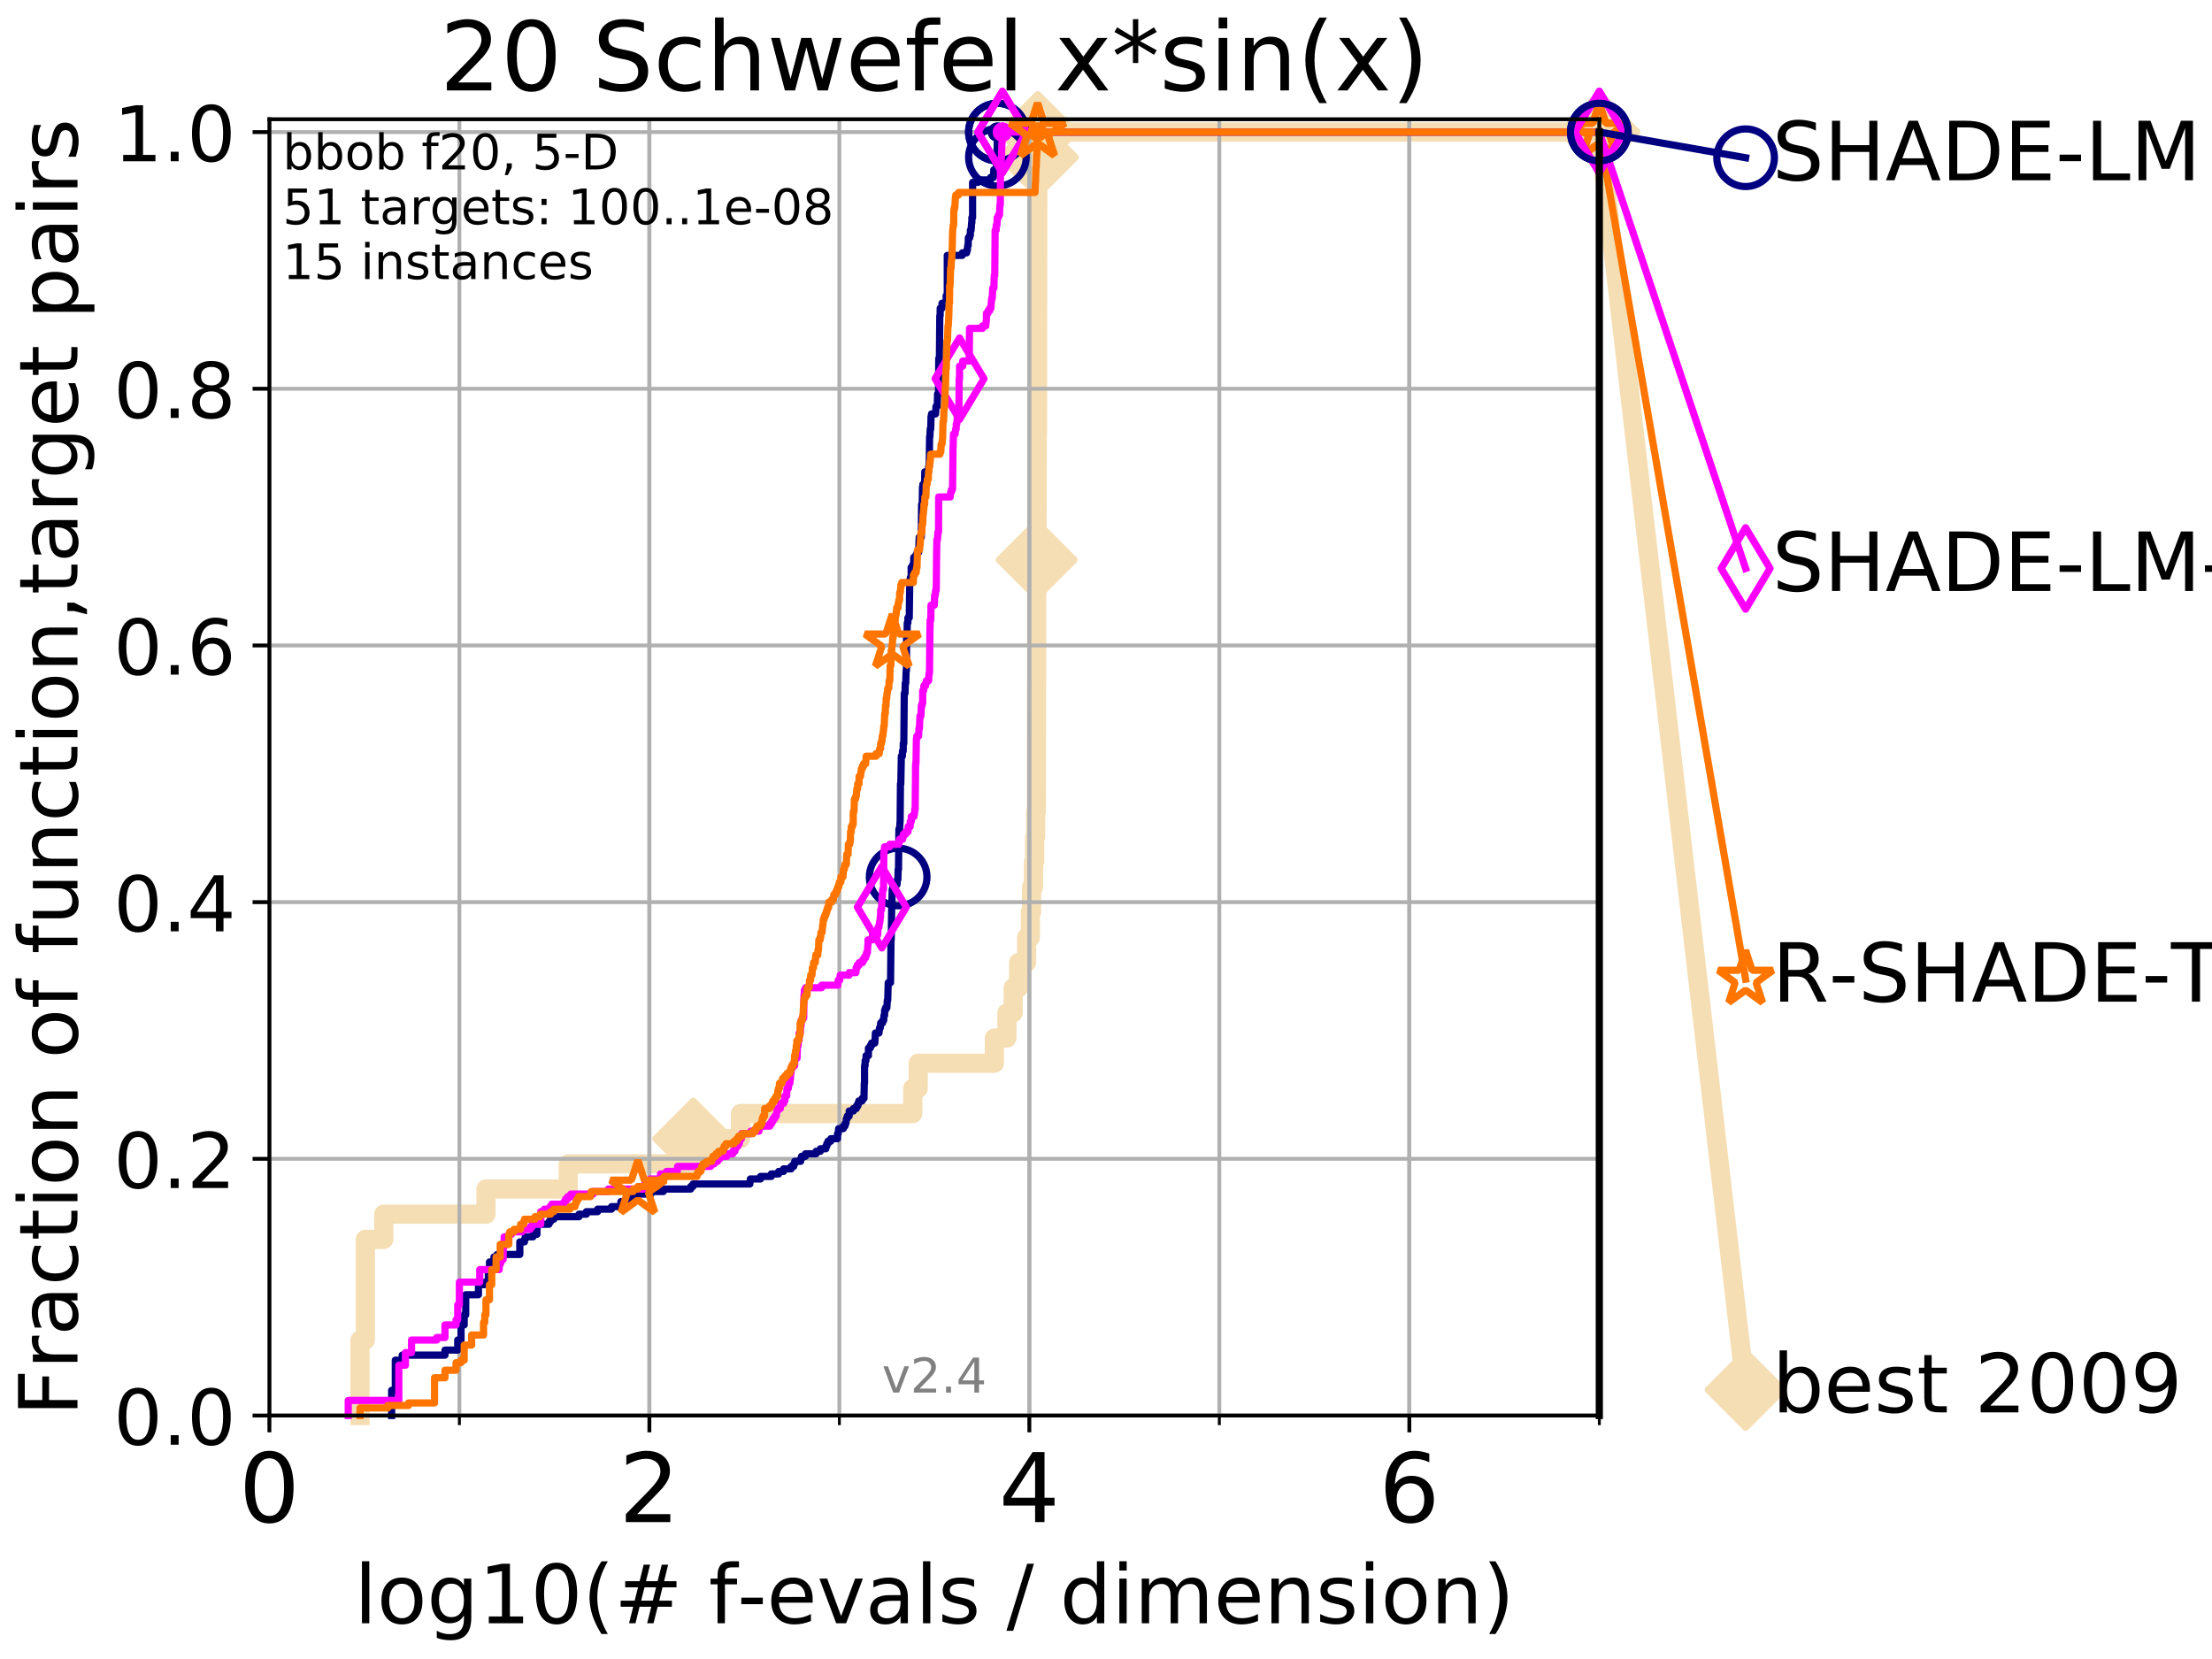 <?xml version="1.0" encoding="utf-8" standalone="no"?>
<!DOCTYPE svg PUBLIC "-//W3C//DTD SVG 1.1//EN"
  "http://www.w3.org/Graphics/SVG/1.1/DTD/svg11.dtd">
<!-- Created with matplotlib (http://matplotlib.org/) -->
<svg height="345.6pt" version="1.1" viewBox="0 0 460.8 345.6" width="460.8pt" xmlns="http://www.w3.org/2000/svg" xmlns:xlink="http://www.w3.org/1999/xlink">
 <defs>
  <style type="text/css">
*{stroke-linecap:butt;stroke-linejoin:round;}
  </style>
 </defs>
 <g id="figure_1">
  <g id="patch_1">
   <path d="M 0 345.6 
L 460.8 345.6 
L 460.8 0 
L 0 0 
z
" style="fill:#ffffff;"/>
  </g>
  <g id="axes_1">
   <g id="patch_2">
    <path d="M 56.12 294.88 
L 333.168 294.88 
L 333.168 24.84 
L 56.12 24.84 
z
" style="fill:#ffffff;"/>
   </g>
   <g id="line2d_1">
    <path d="M 75.004 294.88 
L 75.004 279.153 
L 76.113 279.153 
L 76.113 258.183 
L 79.949 258.183 
L 79.949 252.94 
L 101.234 252.94 
L 101.234 247.698 
L 118.372 247.698 
L 118.372 242.455 
L 144.418 242.455 
L 144.418 237.213 
L 154.252 237.213 
L 154.252 231.97 
L 190.15 231.97 
L 190.15 226.728 
L 191.287 226.728 
L 191.287 221.485 
L 207.146 221.485 
L 207.146 216.243 
L 209.766 216.243 
L 209.766 211 
L 211.06 211 
L 211.06 205.758 
L 212.203 205.758 
L 212.203 200.515 
L 213.861 200.515 
L 213.861 195.273 
L 214.655 195.273 
L 214.655 190.03 
L 214.895 190.03 
L 214.895 184.788 
L 215.303 184.788 
L 215.303 179.546 
L 215.539 179.546 
L 215.539 174.303 
L 215.745 174.303 
L 215.745 169.061 
L 215.89 169.061 
L 215.89 163.818 
L 215.905 163.818 
L 215.905 158.576 
L 215.912 158.576 
L 215.912 153.333 
L 215.916 153.333 
L 215.916 148.091 
L 215.923 148.091 
L 215.923 142.848 
L 215.944 142.848 
L 215.944 137.606 
L 215.948 137.606 
L 215.948 132.363 
L 215.955 132.363 
L 215.955 127.121 
L 215.957 127.121 
L 215.957 121.878 
L 215.965 121.878 
L 215.965 116.636 
L 215.986 116.636 
L 215.986 111.393 
L 216.028 111.393 
L 216.028 106.151 
L 216.068 106.151 
L 216.068 100.908 
L 216.081 100.908 
L 216.081 95.666 
L 216.087 95.666 
L 216.087 90.423 
L 216.127 90.423 
L 216.127 85.181 
L 216.135 85.181 
L 216.135 79.938 
L 216.139 79.938 
L 216.139 74.696 
L 216.144 74.696 
L 216.144 69.453 
L 216.149 69.453 
L 216.149 64.211 
L 216.156 64.211 
L 216.156 58.969 
L 216.169 58.969 
L 216.169 53.726 
L 216.177 53.726 
L 216.177 48.484 
L 216.18 48.484 
L 216.18 43.241 
L 216.187 43.241 
L 216.187 37.999 
L 216.193 37.999 
L 216.193 32.756 
L 216.198 32.756 
L 216.198 27.514 
L 333.168 27.514 
" style="fill:none;stroke:#f5deb3;stroke-linecap:square;stroke-width:4;"/>
   </g>
   <g id="line2d_2">
    <defs>
     <path d="M -0 7.778 
L 7.778 0 
L 0 -7.778 
L -7.778 -0 
z
" id="m37d67c8870" style="stroke:#f5deb3;stroke-linejoin:miter;stroke-width:1.5;"/>
    </defs>
    <g>
     <use style="fill:#f5deb3;stroke:#f5deb3;stroke-linejoin:miter;stroke-width:1.5;" x="144.418" xlink:href="#m37d67c8870" y="237.213"/>
     <use style="fill:#f5deb3;stroke:#f5deb3;stroke-linejoin:miter;stroke-width:1.5;" x="215.965" xlink:href="#m37d67c8870" y="116.636"/>
     <use style="fill:#f5deb3;stroke:#f5deb3;stroke-linejoin:miter;stroke-width:1.5;" x="216.198" xlink:href="#m37d67c8870" y="32.756"/>
     <use style="fill:#f5deb3;stroke:#f5deb3;stroke-linejoin:miter;stroke-width:1.5;" x="216.198" xlink:href="#m37d67c8870" y="27.514"/>
     <use style="fill:#f5deb3;stroke:#f5deb3;stroke-linejoin:miter;stroke-width:1.5;" x="333.168" xlink:href="#m37d67c8870" y="27.514"/>
    </g>
   </g>
   <g id="line2d_3">
    <path style="fill:none;stroke:#f5deb3;stroke-linecap:square;stroke-width:4;"/>
    <g/>
   </g>
   <g id="line2d_4">
    <path d="M 333.168 27.514 
L 363.643 289.533 
" style="fill:none;stroke:#f5deb3;stroke-linecap:square;stroke-width:4;"/>
    <g>
     <use style="fill:#f5deb3;stroke:#f5deb3;stroke-linejoin:miter;stroke-width:1.5;" x="333.168" xlink:href="#m37d67c8870" y="27.514"/>
     <use style="fill:#f5deb3;stroke:#f5deb3;stroke-linejoin:miter;stroke-width:1.5;" x="363.643" xlink:href="#m37d67c8870" y="289.533"/>
    </g>
   </g>
   <g id="matplotlib.axis_1">
    <g id="xtick_1">
     <g id="line2d_5">
      <path clip-path="url(#p320604a6c7)" d="M 56.12 294.88 
L 56.12 24.84 
" style="fill:none;stroke:#b0b0b0;stroke-linecap:square;stroke-width:0.8;"/>
     </g>
     <g id="line2d_6">
      <defs>
       <path d="M 0 0 
L 0 3.5 
" id="m0af53b86db" style="stroke:#000000;stroke-width:0.8;"/>
      </defs>
      <g>
       <use style="stroke:#000000;stroke-width:0.8;" x="56.12" xlink:href="#m0af53b86db" y="294.88"/>
      </g>
     </g>
     <g id="text_1">
      <!-- 0 -->
      <defs>
       <path d="M 31.781 66.406 
Q 24.172 66.406 20.328 58.906 
Q 16.5 51.422 16.5 36.375 
Q 16.5 21.391 20.328 13.891 
Q 24.172 6.391 31.781 6.391 
Q 39.453 6.391 43.281 13.891 
Q 47.125 21.391 47.125 36.375 
Q 47.125 51.422 43.281 58.906 
Q 39.453 66.406 31.781 66.406 
z
M 31.781 74.219 
Q 44.047 74.219 50.516 64.516 
Q 56.984 54.828 56.984 36.375 
Q 56.984 17.969 50.516 8.266 
Q 44.047 -1.422 31.781 -1.422 
Q 19.531 -1.422 13.062 8.266 
Q 6.594 17.969 6.594 36.375 
Q 6.594 54.828 13.062 64.516 
Q 19.531 74.219 31.781 74.219 
z
" id="DejaVuSans-30"/>
      </defs>
      <g transform="translate(49.758 317.077)scale(0.2 -0.2)">
       <use xlink:href="#DejaVuSans-30"/>
      </g>
     </g>
    </g>
    <g id="xtick_2">
     <g id="line2d_7">
      <path clip-path="url(#p320604a6c7)" d="M 135.277 294.88 
L 135.277 24.84 
" style="fill:none;stroke:#b0b0b0;stroke-linecap:square;stroke-width:0.8;"/>
     </g>
     <g id="line2d_8">
      <g>
       <use style="stroke:#000000;stroke-width:0.8;" x="135.277" xlink:href="#m0af53b86db" y="294.88"/>
      </g>
     </g>
     <g id="text_2">
      <!-- 2 -->
      <defs>
       <path d="M 19.188 8.297 
L 53.609 8.297 
L 53.609 0 
L 7.328 0 
L 7.328 8.297 
Q 12.938 14.109 22.625 23.891 
Q 32.328 33.688 34.812 36.531 
Q 39.547 41.844 41.422 45.531 
Q 43.312 49.219 43.312 52.781 
Q 43.312 58.594 39.234 62.25 
Q 35.156 65.922 28.609 65.922 
Q 23.969 65.922 18.812 64.312 
Q 13.672 62.703 7.812 59.422 
L 7.812 69.391 
Q 13.766 71.781 18.938 73 
Q 24.125 74.219 28.422 74.219 
Q 39.75 74.219 46.484 68.547 
Q 53.219 62.891 53.219 53.422 
Q 53.219 48.922 51.531 44.891 
Q 49.859 40.875 45.406 35.406 
Q 44.188 33.984 37.641 27.219 
Q 31.109 20.453 19.188 8.297 
z
" id="DejaVuSans-32"/>
      </defs>
      <g transform="translate(128.914 317.077)scale(0.2 -0.2)">
       <use xlink:href="#DejaVuSans-32"/>
      </g>
     </g>
    </g>
    <g id="xtick_3">
     <g id="line2d_9">
      <path clip-path="url(#p320604a6c7)" d="M 214.433 294.88 
L 214.433 24.84 
" style="fill:none;stroke:#b0b0b0;stroke-linecap:square;stroke-width:0.8;"/>
     </g>
     <g id="line2d_10">
      <g>
       <use style="stroke:#000000;stroke-width:0.8;" x="214.433" xlink:href="#m0af53b86db" y="294.88"/>
      </g>
     </g>
     <g id="text_3">
      <!-- 4 -->
      <defs>
       <path d="M 37.797 64.312 
L 12.891 25.391 
L 37.797 25.391 
z
M 35.203 72.906 
L 47.609 72.906 
L 47.609 25.391 
L 58.016 25.391 
L 58.016 17.188 
L 47.609 17.188 
L 47.609 0 
L 37.797 0 
L 37.797 17.188 
L 4.891 17.188 
L 4.891 26.703 
z
" id="DejaVuSans-34"/>
      </defs>
      <g transform="translate(208.071 317.077)scale(0.2 -0.2)">
       <use xlink:href="#DejaVuSans-34"/>
      </g>
     </g>
    </g>
    <g id="xtick_4">
     <g id="line2d_11">
      <path clip-path="url(#p320604a6c7)" d="M 293.59 294.88 
L 293.59 24.84 
" style="fill:none;stroke:#b0b0b0;stroke-linecap:square;stroke-width:0.8;"/>
     </g>
     <g id="line2d_12">
      <g>
       <use style="stroke:#000000;stroke-width:0.8;" x="293.59" xlink:href="#m0af53b86db" y="294.88"/>
      </g>
     </g>
     <g id="text_4">
      <!-- 6 -->
      <defs>
       <path d="M 33.016 40.375 
Q 26.375 40.375 22.484 35.828 
Q 18.609 31.297 18.609 23.391 
Q 18.609 15.531 22.484 10.953 
Q 26.375 6.391 33.016 6.391 
Q 39.656 6.391 43.531 10.953 
Q 47.406 15.531 47.406 23.391 
Q 47.406 31.297 43.531 35.828 
Q 39.656 40.375 33.016 40.375 
z
M 52.594 71.297 
L 52.594 62.312 
Q 48.875 64.062 45.094 64.984 
Q 41.312 65.922 37.594 65.922 
Q 27.828 65.922 22.672 59.328 
Q 17.531 52.734 16.797 39.406 
Q 19.672 43.656 24.016 45.922 
Q 28.375 48.188 33.594 48.188 
Q 44.578 48.188 50.953 41.516 
Q 57.328 34.859 57.328 23.391 
Q 57.328 12.156 50.688 5.359 
Q 44.047 -1.422 33.016 -1.422 
Q 20.359 -1.422 13.672 8.266 
Q 6.984 17.969 6.984 36.375 
Q 6.984 53.656 15.188 63.938 
Q 23.391 74.219 37.203 74.219 
Q 40.922 74.219 44.703 73.484 
Q 48.484 72.75 52.594 71.297 
z
" id="DejaVuSans-36"/>
      </defs>
      <g transform="translate(287.227 317.077)scale(0.2 -0.2)">
       <use xlink:href="#DejaVuSans-36"/>
      </g>
     </g>
    </g>
    <g id="xtick_5">
     <g id="line2d_13">
      <path clip-path="url(#p320604a6c7)" d="M 56.12 294.88 
L 56.12 24.84 
" style="fill:none;stroke:#b0b0b0;stroke-linecap:square;stroke-width:0.8;"/>
     </g>
     <g id="line2d_14">
      <defs>
       <path d="M 0 0 
L 0 2 
" id="mc54ba5fe9a" style="stroke:#000000;stroke-width:0.6;"/>
      </defs>
      <g>
       <use style="stroke:#000000;stroke-width:0.6;" x="56.12" xlink:href="#mc54ba5fe9a" y="294.88"/>
      </g>
     </g>
    </g>
    <g id="xtick_6">
     <g id="line2d_15">
      <path clip-path="url(#p320604a6c7)" d="M 95.698 294.88 
L 95.698 24.84 
" style="fill:none;stroke:#b0b0b0;stroke-linecap:square;stroke-width:0.8;"/>
     </g>
     <g id="line2d_16">
      <g>
       <use style="stroke:#000000;stroke-width:0.6;" x="95.698" xlink:href="#mc54ba5fe9a" y="294.88"/>
      </g>
     </g>
    </g>
    <g id="xtick_7">
     <g id="line2d_17">
      <path clip-path="url(#p320604a6c7)" d="M 135.277 294.88 
L 135.277 24.84 
" style="fill:none;stroke:#b0b0b0;stroke-linecap:square;stroke-width:0.8;"/>
     </g>
     <g id="line2d_18">
      <g>
       <use style="stroke:#000000;stroke-width:0.6;" x="135.277" xlink:href="#mc54ba5fe9a" y="294.88"/>
      </g>
     </g>
    </g>
    <g id="xtick_8">
     <g id="line2d_19">
      <path clip-path="url(#p320604a6c7)" d="M 174.855 294.88 
L 174.855 24.84 
" style="fill:none;stroke:#b0b0b0;stroke-linecap:square;stroke-width:0.8;"/>
     </g>
     <g id="line2d_20">
      <g>
       <use style="stroke:#000000;stroke-width:0.6;" x="174.855" xlink:href="#mc54ba5fe9a" y="294.88"/>
      </g>
     </g>
    </g>
    <g id="xtick_9">
     <g id="line2d_21">
      <path clip-path="url(#p320604a6c7)" d="M 214.433 294.88 
L 214.433 24.84 
" style="fill:none;stroke:#b0b0b0;stroke-linecap:square;stroke-width:0.8;"/>
     </g>
     <g id="line2d_22">
      <g>
       <use style="stroke:#000000;stroke-width:0.6;" x="214.433" xlink:href="#mc54ba5fe9a" y="294.88"/>
      </g>
     </g>
    </g>
    <g id="xtick_10">
     <g id="line2d_23">
      <path clip-path="url(#p320604a6c7)" d="M 254.011 294.88 
L 254.011 24.84 
" style="fill:none;stroke:#b0b0b0;stroke-linecap:square;stroke-width:0.8;"/>
     </g>
     <g id="line2d_24">
      <g>
       <use style="stroke:#000000;stroke-width:0.6;" x="254.011" xlink:href="#mc54ba5fe9a" y="294.88"/>
      </g>
     </g>
    </g>
    <g id="xtick_11">
     <g id="line2d_25">
      <path clip-path="url(#p320604a6c7)" d="M 293.59 294.88 
L 293.59 24.84 
" style="fill:none;stroke:#b0b0b0;stroke-linecap:square;stroke-width:0.8;"/>
     </g>
     <g id="line2d_26">
      <g>
       <use style="stroke:#000000;stroke-width:0.6;" x="293.59" xlink:href="#mc54ba5fe9a" y="294.88"/>
      </g>
     </g>
    </g>
    <g id="xtick_12">
     <g id="line2d_27">
      <path clip-path="url(#p320604a6c7)" d="M 333.168 294.88 
L 333.168 24.84 
" style="fill:none;stroke:#b0b0b0;stroke-linecap:square;stroke-width:0.8;"/>
     </g>
     <g id="line2d_28">
      <g>
       <use style="stroke:#000000;stroke-width:0.6;" x="333.168" xlink:href="#mc54ba5fe9a" y="294.88"/>
      </g>
     </g>
    </g>
    <g id="text_5">
     <!-- log10(# f-evals / dimension) -->
     <defs>
      <path d="M 9.422 75.984 
L 18.406 75.984 
L 18.406 0 
L 9.422 0 
z
" id="DejaVuSans-6c"/>
      <path d="M 30.609 48.391 
Q 23.391 48.391 19.188 42.75 
Q 14.984 37.109 14.984 27.297 
Q 14.984 17.484 19.156 11.844 
Q 23.344 6.203 30.609 6.203 
Q 37.797 6.203 41.984 11.859 
Q 46.188 17.531 46.188 27.297 
Q 46.188 37.016 41.984 42.703 
Q 37.797 48.391 30.609 48.391 
z
M 30.609 56 
Q 42.328 56 49.016 48.375 
Q 55.719 40.766 55.719 27.297 
Q 55.719 13.875 49.016 6.219 
Q 42.328 -1.422 30.609 -1.422 
Q 18.844 -1.422 12.172 6.219 
Q 5.516 13.875 5.516 27.297 
Q 5.516 40.766 12.172 48.375 
Q 18.844 56 30.609 56 
z
" id="DejaVuSans-6f"/>
      <path d="M 45.406 27.984 
Q 45.406 37.75 41.375 43.109 
Q 37.359 48.484 30.078 48.484 
Q 22.859 48.484 18.828 43.109 
Q 14.797 37.75 14.797 27.984 
Q 14.797 18.266 18.828 12.891 
Q 22.859 7.516 30.078 7.516 
Q 37.359 7.516 41.375 12.891 
Q 45.406 18.266 45.406 27.984 
z
M 54.391 6.781 
Q 54.391 -7.172 48.188 -13.984 
Q 42 -20.797 29.203 -20.797 
Q 24.469 -20.797 20.266 -20.094 
Q 16.062 -19.391 12.109 -17.922 
L 12.109 -9.188 
Q 16.062 -11.328 19.922 -12.344 
Q 23.781 -13.375 27.781 -13.375 
Q 36.625 -13.375 41.016 -8.766 
Q 45.406 -4.156 45.406 5.172 
L 45.406 9.625 
Q 42.625 4.781 38.281 2.391 
Q 33.938 0 27.875 0 
Q 17.828 0 11.672 7.656 
Q 5.516 15.328 5.516 27.984 
Q 5.516 40.672 11.672 48.328 
Q 17.828 56 27.875 56 
Q 33.938 56 38.281 53.609 
Q 42.625 51.219 45.406 46.391 
L 45.406 54.688 
L 54.391 54.688 
z
" id="DejaVuSans-67"/>
      <path d="M 12.406 8.297 
L 28.516 8.297 
L 28.516 63.922 
L 10.984 60.406 
L 10.984 69.391 
L 28.422 72.906 
L 38.281 72.906 
L 38.281 8.297 
L 54.391 8.297 
L 54.391 0 
L 12.406 0 
z
" id="DejaVuSans-31"/>
      <path d="M 31 75.875 
Q 24.469 64.656 21.281 53.656 
Q 18.109 42.672 18.109 31.391 
Q 18.109 20.125 21.312 9.062 
Q 24.516 -2 31 -13.188 
L 23.188 -13.188 
Q 15.875 -1.703 12.234 9.375 
Q 8.594 20.453 8.594 31.391 
Q 8.594 42.281 12.203 53.312 
Q 15.828 64.359 23.188 75.875 
z
" id="DejaVuSans-28"/>
      <path d="M 51.125 44 
L 36.922 44 
L 32.812 27.688 
L 47.125 27.688 
z
M 43.797 71.781 
L 38.719 51.516 
L 52.984 51.516 
L 58.109 71.781 
L 65.922 71.781 
L 60.891 51.516 
L 76.125 51.516 
L 76.125 44 
L 58.984 44 
L 54.984 27.688 
L 70.516 27.688 
L 70.516 20.219 
L 53.078 20.219 
L 48 0 
L 40.188 0 
L 45.219 20.219 
L 30.906 20.219 
L 25.875 0 
L 18.016 0 
L 23.094 20.219 
L 7.719 20.219 
L 7.719 27.688 
L 24.906 27.688 
L 29 44 
L 13.281 44 
L 13.281 51.516 
L 30.906 51.516 
L 35.891 71.781 
z
" id="DejaVuSans-23"/>
      <path id="DejaVuSans-20"/>
      <path d="M 37.109 75.984 
L 37.109 68.5 
L 28.516 68.5 
Q 23.688 68.5 21.797 66.547 
Q 19.922 64.594 19.922 59.516 
L 19.922 54.688 
L 34.719 54.688 
L 34.719 47.703 
L 19.922 47.703 
L 19.922 0 
L 10.891 0 
L 10.891 47.703 
L 2.297 47.703 
L 2.297 54.688 
L 10.891 54.688 
L 10.891 58.5 
Q 10.891 67.625 15.141 71.797 
Q 19.391 75.984 28.609 75.984 
z
" id="DejaVuSans-66"/>
      <path d="M 4.891 31.391 
L 31.203 31.391 
L 31.203 23.391 
L 4.891 23.391 
z
" id="DejaVuSans-2d"/>
      <path d="M 56.203 29.594 
L 56.203 25.203 
L 14.891 25.203 
Q 15.484 15.922 20.484 11.062 
Q 25.484 6.203 34.422 6.203 
Q 39.594 6.203 44.453 7.469 
Q 49.312 8.734 54.109 11.281 
L 54.109 2.781 
Q 49.266 0.734 44.188 -0.344 
Q 39.109 -1.422 33.891 -1.422 
Q 20.797 -1.422 13.156 6.188 
Q 5.516 13.812 5.516 26.812 
Q 5.516 40.234 12.766 48.109 
Q 20.016 56 32.328 56 
Q 43.359 56 49.781 48.891 
Q 56.203 41.797 56.203 29.594 
z
M 47.219 32.234 
Q 47.125 39.594 43.094 43.984 
Q 39.062 48.391 32.422 48.391 
Q 24.906 48.391 20.391 44.141 
Q 15.875 39.891 15.188 32.172 
z
" id="DejaVuSans-65"/>
      <path d="M 2.984 54.688 
L 12.5 54.688 
L 29.594 8.797 
L 46.688 54.688 
L 56.203 54.688 
L 35.688 0 
L 23.484 0 
z
" id="DejaVuSans-76"/>
      <path d="M 34.281 27.484 
Q 23.391 27.484 19.188 25 
Q 14.984 22.516 14.984 16.5 
Q 14.984 11.719 18.141 8.906 
Q 21.297 6.109 26.703 6.109 
Q 34.188 6.109 38.703 11.406 
Q 43.219 16.703 43.219 25.484 
L 43.219 27.484 
z
M 52.203 31.203 
L 52.203 0 
L 43.219 0 
L 43.219 8.297 
Q 40.141 3.328 35.547 0.953 
Q 30.953 -1.422 24.312 -1.422 
Q 15.922 -1.422 10.953 3.297 
Q 6 8.016 6 15.922 
Q 6 25.141 12.172 29.828 
Q 18.359 34.516 30.609 34.516 
L 43.219 34.516 
L 43.219 35.406 
Q 43.219 41.609 39.141 45 
Q 35.062 48.391 27.688 48.391 
Q 23 48.391 18.547 47.266 
Q 14.109 46.141 10.016 43.891 
L 10.016 52.203 
Q 14.938 54.109 19.578 55.047 
Q 24.219 56 28.609 56 
Q 40.484 56 46.344 49.844 
Q 52.203 43.703 52.203 31.203 
z
" id="DejaVuSans-61"/>
      <path d="M 44.281 53.078 
L 44.281 44.578 
Q 40.484 46.531 36.375 47.5 
Q 32.281 48.484 27.875 48.484 
Q 21.188 48.484 17.844 46.438 
Q 14.5 44.391 14.5 40.281 
Q 14.5 37.156 16.891 35.375 
Q 19.281 33.594 26.516 31.984 
L 29.594 31.297 
Q 39.156 29.25 43.188 25.516 
Q 47.219 21.781 47.219 15.094 
Q 47.219 7.469 41.188 3.016 
Q 35.156 -1.422 24.609 -1.422 
Q 20.219 -1.422 15.453 -0.562 
Q 10.688 0.297 5.422 2 
L 5.422 11.281 
Q 10.406 8.688 15.234 7.391 
Q 20.062 6.109 24.812 6.109 
Q 31.156 6.109 34.562 8.281 
Q 37.984 10.453 37.984 14.406 
Q 37.984 18.062 35.516 20.016 
Q 33.062 21.969 24.703 23.781 
L 21.578 24.516 
Q 13.234 26.266 9.516 29.906 
Q 5.812 33.547 5.812 39.891 
Q 5.812 47.609 11.281 51.797 
Q 16.75 56 26.812 56 
Q 31.781 56 36.172 55.266 
Q 40.578 54.547 44.281 53.078 
z
" id="DejaVuSans-73"/>
      <path d="M 25.391 72.906 
L 33.688 72.906 
L 8.297 -9.281 
L 0 -9.281 
z
" id="DejaVuSans-2f"/>
      <path d="M 45.406 46.391 
L 45.406 75.984 
L 54.391 75.984 
L 54.391 0 
L 45.406 0 
L 45.406 8.203 
Q 42.578 3.328 38.25 0.953 
Q 33.938 -1.422 27.875 -1.422 
Q 17.969 -1.422 11.734 6.484 
Q 5.516 14.406 5.516 27.297 
Q 5.516 40.188 11.734 48.094 
Q 17.969 56 27.875 56 
Q 33.938 56 38.25 53.625 
Q 42.578 51.266 45.406 46.391 
z
M 14.797 27.297 
Q 14.797 17.391 18.875 11.75 
Q 22.953 6.109 30.078 6.109 
Q 37.203 6.109 41.297 11.75 
Q 45.406 17.391 45.406 27.297 
Q 45.406 37.203 41.297 42.844 
Q 37.203 48.484 30.078 48.484 
Q 22.953 48.484 18.875 42.844 
Q 14.797 37.203 14.797 27.297 
z
" id="DejaVuSans-64"/>
      <path d="M 9.422 54.688 
L 18.406 54.688 
L 18.406 0 
L 9.422 0 
z
M 9.422 75.984 
L 18.406 75.984 
L 18.406 64.594 
L 9.422 64.594 
z
" id="DejaVuSans-69"/>
      <path d="M 52 44.188 
Q 55.375 50.25 60.062 53.125 
Q 64.75 56 71.094 56 
Q 79.641 56 84.281 50.016 
Q 88.922 44.047 88.922 33.016 
L 88.922 0 
L 79.891 0 
L 79.891 32.719 
Q 79.891 40.578 77.094 44.375 
Q 74.312 48.188 68.609 48.188 
Q 61.625 48.188 57.562 43.547 
Q 53.516 38.922 53.516 30.906 
L 53.516 0 
L 44.484 0 
L 44.484 32.719 
Q 44.484 40.625 41.703 44.406 
Q 38.922 48.188 33.109 48.188 
Q 26.219 48.188 22.156 43.531 
Q 18.109 38.875 18.109 30.906 
L 18.109 0 
L 9.078 0 
L 9.078 54.688 
L 18.109 54.688 
L 18.109 46.188 
Q 21.188 51.219 25.484 53.609 
Q 29.781 56 35.688 56 
Q 41.656 56 45.828 52.969 
Q 50 49.953 52 44.188 
z
" id="DejaVuSans-6d"/>
      <path d="M 54.891 33.016 
L 54.891 0 
L 45.906 0 
L 45.906 32.719 
Q 45.906 40.484 42.875 44.328 
Q 39.844 48.188 33.797 48.188 
Q 26.516 48.188 22.312 43.547 
Q 18.109 38.922 18.109 30.906 
L 18.109 0 
L 9.078 0 
L 9.078 54.688 
L 18.109 54.688 
L 18.109 46.188 
Q 21.344 51.125 25.703 53.562 
Q 30.078 56 35.797 56 
Q 45.219 56 50.047 50.172 
Q 54.891 44.344 54.891 33.016 
z
" id="DejaVuSans-6e"/>
      <path d="M 8.016 75.875 
L 15.828 75.875 
Q 23.141 64.359 26.781 53.312 
Q 30.422 42.281 30.422 31.391 
Q 30.422 20.453 26.781 9.375 
Q 23.141 -1.703 15.828 -13.188 
L 8.016 -13.188 
Q 14.5 -2 17.703 9.062 
Q 20.906 20.125 20.906 31.391 
Q 20.906 42.672 17.703 53.656 
Q 14.5 64.656 8.016 75.875 
z
" id="DejaVuSans-29"/>
     </defs>
     <g transform="translate(73.803 338.154)scale(0.17 -0.17)">
      <use xlink:href="#DejaVuSans-6c"/>
      <use x="27.783" xlink:href="#DejaVuSans-6f"/>
      <use x="88.965" xlink:href="#DejaVuSans-67"/>
      <use x="152.441" xlink:href="#DejaVuSans-31"/>
      <use x="216.064" xlink:href="#DejaVuSans-30"/>
      <use x="279.688" xlink:href="#DejaVuSans-28"/>
      <use x="318.701" xlink:href="#DejaVuSans-23"/>
      <use x="402.49" xlink:href="#DejaVuSans-20"/>
      <use x="434.277" xlink:href="#DejaVuSans-66"/>
      <use x="469.404" xlink:href="#DejaVuSans-2d"/>
      <use x="505.488" xlink:href="#DejaVuSans-65"/>
      <use x="567.012" xlink:href="#DejaVuSans-76"/>
      <use x="626.191" xlink:href="#DejaVuSans-61"/>
      <use x="687.471" xlink:href="#DejaVuSans-6c"/>
      <use x="715.254" xlink:href="#DejaVuSans-73"/>
      <use x="767.354" xlink:href="#DejaVuSans-20"/>
      <use x="799.141" xlink:href="#DejaVuSans-2f"/>
      <use x="832.832" xlink:href="#DejaVuSans-20"/>
      <use x="864.619" xlink:href="#DejaVuSans-64"/>
      <use x="928.096" xlink:href="#DejaVuSans-69"/>
      <use x="955.879" xlink:href="#DejaVuSans-6d"/>
      <use x="1053.291" xlink:href="#DejaVuSans-65"/>
      <use x="1114.814" xlink:href="#DejaVuSans-6e"/>
      <use x="1178.193" xlink:href="#DejaVuSans-73"/>
      <use x="1230.293" xlink:href="#DejaVuSans-69"/>
      <use x="1258.076" xlink:href="#DejaVuSans-6f"/>
      <use x="1319.258" xlink:href="#DejaVuSans-6e"/>
      <use x="1382.637" xlink:href="#DejaVuSans-29"/>
     </g>
    </g>
   </g>
   <g id="matplotlib.axis_2">
    <g id="ytick_1">
     <g id="line2d_29">
      <path clip-path="url(#p320604a6c7)" d="M 56.12 294.88 
L 333.168 294.88 
" style="fill:none;stroke:#b0b0b0;stroke-linecap:square;stroke-width:0.8;"/>
     </g>
     <g id="line2d_30">
      <defs>
       <path d="M 0 0 
L -3.5 0 
" id="mb0757159f3" style="stroke:#000000;stroke-width:0.8;"/>
      </defs>
      <g>
       <use style="stroke:#000000;stroke-width:0.8;" x="56.12" xlink:href="#mb0757159f3" y="294.88"/>
      </g>
     </g>
     <g id="text_6">
      <!-- 0.0 -->
      <defs>
       <path d="M 10.688 12.406 
L 21 12.406 
L 21 0 
L 10.688 0 
z
" id="DejaVuSans-2e"/>
      </defs>
      <g transform="translate(23.675 300.959)scale(0.16 -0.16)">
       <use xlink:href="#DejaVuSans-30"/>
       <use x="63.623" xlink:href="#DejaVuSans-2e"/>
       <use x="95.41" xlink:href="#DejaVuSans-30"/>
      </g>
     </g>
    </g>
    <g id="ytick_2">
     <g id="line2d_31">
      <path clip-path="url(#p320604a6c7)" d="M 56.12 241.407 
L 333.168 241.407 
" style="fill:none;stroke:#b0b0b0;stroke-linecap:square;stroke-width:0.8;"/>
     </g>
     <g id="line2d_32">
      <g>
       <use style="stroke:#000000;stroke-width:0.8;" x="56.12" xlink:href="#mb0757159f3" y="241.407"/>
      </g>
     </g>
     <g id="text_7">
      <!-- 0.2 -->
      <g transform="translate(23.675 247.485)scale(0.16 -0.16)">
       <use xlink:href="#DejaVuSans-30"/>
       <use x="63.623" xlink:href="#DejaVuSans-2e"/>
       <use x="95.41" xlink:href="#DejaVuSans-32"/>
      </g>
     </g>
    </g>
    <g id="ytick_3">
     <g id="line2d_33">
      <path clip-path="url(#p320604a6c7)" d="M 56.12 187.933 
L 333.168 187.933 
" style="fill:none;stroke:#b0b0b0;stroke-linecap:square;stroke-width:0.8;"/>
     </g>
     <g id="line2d_34">
      <g>
       <use style="stroke:#000000;stroke-width:0.8;" x="56.12" xlink:href="#mb0757159f3" y="187.933"/>
      </g>
     </g>
     <g id="text_8">
      <!-- 0.4 -->
      <g transform="translate(23.675 194.012)scale(0.16 -0.16)">
       <use xlink:href="#DejaVuSans-30"/>
       <use x="63.623" xlink:href="#DejaVuSans-2e"/>
       <use x="95.41" xlink:href="#DejaVuSans-34"/>
      </g>
     </g>
    </g>
    <g id="ytick_4">
     <g id="line2d_35">
      <path clip-path="url(#p320604a6c7)" d="M 56.12 134.46 
L 333.168 134.46 
" style="fill:none;stroke:#b0b0b0;stroke-linecap:square;stroke-width:0.8;"/>
     </g>
     <g id="line2d_36">
      <g>
       <use style="stroke:#000000;stroke-width:0.8;" x="56.12" xlink:href="#mb0757159f3" y="134.46"/>
      </g>
     </g>
     <g id="text_9">
      <!-- 0.6 -->
      <g transform="translate(23.675 140.539)scale(0.16 -0.16)">
       <use xlink:href="#DejaVuSans-30"/>
       <use x="63.623" xlink:href="#DejaVuSans-2e"/>
       <use x="95.41" xlink:href="#DejaVuSans-36"/>
      </g>
     </g>
    </g>
    <g id="ytick_5">
     <g id="line2d_37">
      <path clip-path="url(#p320604a6c7)" d="M 56.12 80.987 
L 333.168 80.987 
" style="fill:none;stroke:#b0b0b0;stroke-linecap:square;stroke-width:0.8;"/>
     </g>
     <g id="line2d_38">
      <g>
       <use style="stroke:#000000;stroke-width:0.8;" x="56.12" xlink:href="#mb0757159f3" y="80.987"/>
      </g>
     </g>
     <g id="text_10">
      <!-- 0.8 -->
      <defs>
       <path d="M 31.781 34.625 
Q 24.75 34.625 20.719 30.859 
Q 16.703 27.094 16.703 20.516 
Q 16.703 13.922 20.719 10.156 
Q 24.75 6.391 31.781 6.391 
Q 38.812 6.391 42.859 10.172 
Q 46.922 13.969 46.922 20.516 
Q 46.922 27.094 42.891 30.859 
Q 38.875 34.625 31.781 34.625 
z
M 21.922 38.812 
Q 15.578 40.375 12.031 44.719 
Q 8.5 49.078 8.5 55.328 
Q 8.5 64.062 14.719 69.141 
Q 20.953 74.219 31.781 74.219 
Q 42.672 74.219 48.875 69.141 
Q 55.078 64.062 55.078 55.328 
Q 55.078 49.078 51.531 44.719 
Q 48 40.375 41.703 38.812 
Q 48.828 37.156 52.797 32.312 
Q 56.781 27.484 56.781 20.516 
Q 56.781 9.906 50.312 4.234 
Q 43.844 -1.422 31.781 -1.422 
Q 19.734 -1.422 13.25 4.234 
Q 6.781 9.906 6.781 20.516 
Q 6.781 27.484 10.781 32.312 
Q 14.797 37.156 21.922 38.812 
z
M 18.312 54.391 
Q 18.312 48.734 21.844 45.562 
Q 25.391 42.391 31.781 42.391 
Q 38.141 42.391 41.719 45.562 
Q 45.312 48.734 45.312 54.391 
Q 45.312 60.062 41.719 63.234 
Q 38.141 66.406 31.781 66.406 
Q 25.391 66.406 21.844 63.234 
Q 18.312 60.062 18.312 54.391 
z
" id="DejaVuSans-38"/>
      </defs>
      <g transform="translate(23.675 87.066)scale(0.16 -0.16)">
       <use xlink:href="#DejaVuSans-30"/>
       <use x="63.623" xlink:href="#DejaVuSans-2e"/>
       <use x="95.41" xlink:href="#DejaVuSans-38"/>
      </g>
     </g>
    </g>
    <g id="ytick_6">
     <g id="line2d_39">
      <path clip-path="url(#p320604a6c7)" d="M 56.12 27.514 
L 333.168 27.514 
" style="fill:none;stroke:#b0b0b0;stroke-linecap:square;stroke-width:0.8;"/>
     </g>
     <g id="line2d_40">
      <g>
       <use style="stroke:#000000;stroke-width:0.8;" x="56.12" xlink:href="#mb0757159f3" y="27.514"/>
      </g>
     </g>
     <g id="text_11">
      <!-- 1.0 -->
      <g transform="translate(23.675 33.592)scale(0.16 -0.16)">
       <use xlink:href="#DejaVuSans-31"/>
       <use x="63.623" xlink:href="#DejaVuSans-2e"/>
       <use x="95.41" xlink:href="#DejaVuSans-30"/>
      </g>
     </g>
    </g>
    <g id="text_12">
     <!-- Fraction of function,target pairs -->
     <defs>
      <path d="M 9.812 72.906 
L 51.703 72.906 
L 51.703 64.594 
L 19.672 64.594 
L 19.672 43.109 
L 48.578 43.109 
L 48.578 34.812 
L 19.672 34.812 
L 19.672 0 
L 9.812 0 
z
" id="DejaVuSans-46"/>
      <path d="M 41.109 46.297 
Q 39.594 47.172 37.812 47.578 
Q 36.031 48 33.891 48 
Q 26.266 48 22.188 43.047 
Q 18.109 38.094 18.109 28.812 
L 18.109 0 
L 9.078 0 
L 9.078 54.688 
L 18.109 54.688 
L 18.109 46.188 
Q 20.953 51.172 25.484 53.578 
Q 30.031 56 36.531 56 
Q 37.453 56 38.578 55.875 
Q 39.703 55.766 41.062 55.516 
z
" id="DejaVuSans-72"/>
      <path d="M 48.781 52.594 
L 48.781 44.188 
Q 44.969 46.297 41.141 47.344 
Q 37.312 48.391 33.406 48.391 
Q 24.656 48.391 19.812 42.844 
Q 14.984 37.312 14.984 27.297 
Q 14.984 17.281 19.812 11.734 
Q 24.656 6.203 33.406 6.203 
Q 37.312 6.203 41.141 7.25 
Q 44.969 8.297 48.781 10.406 
L 48.781 2.094 
Q 45.016 0.344 40.984 -0.531 
Q 36.969 -1.422 32.422 -1.422 
Q 20.062 -1.422 12.781 6.344 
Q 5.516 14.109 5.516 27.297 
Q 5.516 40.672 12.859 48.328 
Q 20.219 56 33.016 56 
Q 37.156 56 41.109 55.141 
Q 45.062 54.297 48.781 52.594 
z
" id="DejaVuSans-63"/>
      <path d="M 18.312 70.219 
L 18.312 54.688 
L 36.812 54.688 
L 36.812 47.703 
L 18.312 47.703 
L 18.312 18.016 
Q 18.312 11.328 20.141 9.422 
Q 21.969 7.516 27.594 7.516 
L 36.812 7.516 
L 36.812 0 
L 27.594 0 
Q 17.188 0 13.234 3.875 
Q 9.281 7.766 9.281 18.016 
L 9.281 47.703 
L 2.688 47.703 
L 2.688 54.688 
L 9.281 54.688 
L 9.281 70.219 
z
" id="DejaVuSans-74"/>
      <path d="M 8.5 21.578 
L 8.5 54.688 
L 17.484 54.688 
L 17.484 21.922 
Q 17.484 14.156 20.5 10.266 
Q 23.531 6.391 29.594 6.391 
Q 36.859 6.391 41.078 11.031 
Q 45.312 15.672 45.312 23.688 
L 45.312 54.688 
L 54.297 54.688 
L 54.297 0 
L 45.312 0 
L 45.312 8.406 
Q 42.047 3.422 37.719 1 
Q 33.406 -1.422 27.688 -1.422 
Q 18.266 -1.422 13.375 4.438 
Q 8.5 10.297 8.5 21.578 
z
M 31.109 56 
z
" id="DejaVuSans-75"/>
      <path d="M 11.719 12.406 
L 22.016 12.406 
L 22.016 4 
L 14.016 -11.625 
L 7.719 -11.625 
L 11.719 4 
z
" id="DejaVuSans-2c"/>
      <path d="M 18.109 8.203 
L 18.109 -20.797 
L 9.078 -20.797 
L 9.078 54.688 
L 18.109 54.688 
L 18.109 46.391 
Q 20.953 51.266 25.266 53.625 
Q 29.594 56 35.594 56 
Q 45.562 56 51.781 48.094 
Q 58.016 40.188 58.016 27.297 
Q 58.016 14.406 51.781 6.484 
Q 45.562 -1.422 35.594 -1.422 
Q 29.594 -1.422 25.266 0.953 
Q 20.953 3.328 18.109 8.203 
z
M 48.688 27.297 
Q 48.688 37.203 44.609 42.844 
Q 40.531 48.484 33.406 48.484 
Q 26.266 48.484 22.188 42.844 
Q 18.109 37.203 18.109 27.297 
Q 18.109 17.391 22.188 11.75 
Q 26.266 6.109 33.406 6.109 
Q 40.531 6.109 44.609 11.75 
Q 48.688 17.391 48.688 27.297 
z
" id="DejaVuSans-70"/>
     </defs>
     <g transform="translate(16.14 294.999)rotate(-90)scale(0.17 -0.17)">
      <use xlink:href="#DejaVuSans-46"/>
      <use x="57.41" xlink:href="#DejaVuSans-72"/>
      <use x="98.523" xlink:href="#DejaVuSans-61"/>
      <use x="159.803" xlink:href="#DejaVuSans-63"/>
      <use x="214.783" xlink:href="#DejaVuSans-74"/>
      <use x="253.992" xlink:href="#DejaVuSans-69"/>
      <use x="281.775" xlink:href="#DejaVuSans-6f"/>
      <use x="342.957" xlink:href="#DejaVuSans-6e"/>
      <use x="406.336" xlink:href="#DejaVuSans-20"/>
      <use x="438.123" xlink:href="#DejaVuSans-6f"/>
      <use x="499.305" xlink:href="#DejaVuSans-66"/>
      <use x="534.51" xlink:href="#DejaVuSans-20"/>
      <use x="566.297" xlink:href="#DejaVuSans-66"/>
      <use x="601.502" xlink:href="#DejaVuSans-75"/>
      <use x="664.881" xlink:href="#DejaVuSans-6e"/>
      <use x="728.26" xlink:href="#DejaVuSans-63"/>
      <use x="783.24" xlink:href="#DejaVuSans-74"/>
      <use x="822.449" xlink:href="#DejaVuSans-69"/>
      <use x="850.232" xlink:href="#DejaVuSans-6f"/>
      <use x="911.414" xlink:href="#DejaVuSans-6e"/>
      <use x="974.793" xlink:href="#DejaVuSans-2c"/>
      <use x="1006.58" xlink:href="#DejaVuSans-74"/>
      <use x="1045.789" xlink:href="#DejaVuSans-61"/>
      <use x="1107.068" xlink:href="#DejaVuSans-72"/>
      <use x="1148.166" xlink:href="#DejaVuSans-67"/>
      <use x="1211.643" xlink:href="#DejaVuSans-65"/>
      <use x="1273.166" xlink:href="#DejaVuSans-74"/>
      <use x="1312.375" xlink:href="#DejaVuSans-20"/>
      <use x="1344.162" xlink:href="#DejaVuSans-70"/>
      <use x="1407.639" xlink:href="#DejaVuSans-61"/>
      <use x="1468.918" xlink:href="#DejaVuSans-69"/>
      <use x="1496.701" xlink:href="#DejaVuSans-72"/>
      <use x="1537.814" xlink:href="#DejaVuSans-73"/>
     </g>
    </g>
   </g>
   <g id="line2d_41">
    <defs>
     <path d="M 0 1.5 
C 0.398 1.5 0.779 1.342 1.061 1.061 
C 1.342 0.779 1.5 0.398 1.5 0 
C 1.5 -0.398 1.342 -0.779 1.061 -1.061 
C 0.779 -1.342 0.398 -1.5 0 -1.5 
C -0.398 -1.5 -0.779 -1.342 -1.061 -1.061 
C -1.342 -0.779 -1.5 -0.398 -1.5 0 
C -1.5 0.398 -1.342 0.779 -1.061 1.061 
C -0.779 1.342 -0.398 1.5 0 1.5 
z
" id="mc219afa344" style="stroke:#f5deb3;"/>
    </defs>
    <g>
     <use style="fill:#f5deb3;stroke:#f5deb3;" x="216.198" xlink:href="#mc219afa344" y="27.514"/>
     <use style="fill:#f5deb3;stroke:#f5deb3;" x="216.198" xlink:href="#mc219afa344" y="27.514"/>
    </g>
   </g>
   <g id="line2d_42">
    <defs>
     <path d="M 0 1.5 
C 0.398 1.5 0.779 1.342 1.061 1.061 
C 1.342 0.779 1.5 0.398 1.5 0 
C 1.5 -0.398 1.342 -0.779 1.061 -1.061 
C 0.779 -1.342 0.398 -1.5 0 -1.5 
C -0.398 -1.5 -0.779 -1.342 -1.061 -1.061 
C -1.342 -0.779 -1.5 -0.398 -1.5 0 
C -1.5 0.398 -1.342 0.779 -1.061 1.061 
C -0.779 1.342 -0.398 1.5 0 1.5 
z
" id="m1df0781cdb" style="stroke:#000080;"/>
    </defs>
    <g>
     <use style="fill:#000080;stroke:#000080;" x="207.779" xlink:href="#m1df0781cdb" y="27.514"/>
     <use style="fill:#000080;stroke:#000080;" x="207.779" xlink:href="#m1df0781cdb" y="27.514"/>
    </g>
   </g>
   <g id="line2d_43">
    <path d="M 81.587 294.88 
L 81.587 289.638 
L 82.351 289.638 
L 82.351 283.347 
L 83.784 283.347 
L 83.784 282.298 
L 92.701 282.298 
L 92.701 281.25 
L 95.351 281.25 
L 95.351 279.153 
L 96.039 279.153 
L 96.039 276.007 
L 96.7 276.007 
L 96.7 273.91 
L 97.021 273.91 
L 97.021 269.716 
L 99.671 269.716 
L 99.671 267.619 
L 100.984 267.619 
L 100.984 267.095 
L 101.726 267.095 
L 101.726 264.998 
L 101.966 264.998 
L 101.966 262.901 
L 102.895 262.901 
L 102.895 261.852 
L 103.561 261.852 
L 103.561 261.328 
L 108.287 261.328 
L 108.287 258.707 
L 109.251 258.707 
L 109.251 258.183 
L 109.406 258.183 
L 109.406 257.658 
L 111.031 257.658 
L 111.031 257.134 
L 111.856 257.134 
L 111.856 255.561 
L 111.989 255.561 
L 111.989 255.037 
L 114.351 255.037 
L 114.351 254.513 
L 114.696 254.513 
L 114.696 253.989 
L 115.366 253.989 
L 115.366 253.464 
L 120.609 253.464 
L 120.609 252.94 
L 122.152 252.94 
L 122.152 252.416 
L 124.493 252.416 
L 124.493 251.892 
L 127.389 251.892 
L 127.389 251.367 
L 129.341 251.367 
L 129.341 250.319 
L 130.829 250.319 
L 130.829 249.795 
L 131.907 249.795 
L 131.907 249.27 
L 132.684 249.27 
L 132.684 248.746 
L 135.583 248.746 
L 135.583 248.222 
L 138.18 248.222 
L 138.18 247.698 
L 143.884 247.698 
L 143.884 247.173 
L 144.357 247.173 
L 144.357 246.649 
L 156.21 246.649 
L 156.312 245.601 
L 158.421 245.601 
L 158.421 245.076 
L 160.673 245.076 
L 160.673 244.552 
L 162.21 244.552 
L 162.21 244.028 
L 163.227 244.028 
L 163.227 243.504 
L 164.802 243.504 
L 164.802 242.979 
L 165.349 242.979 
L 165.349 242.455 
L 165.557 242.455 
L 165.557 241.931 
L 166.776 241.931 
L 166.776 241.407 
L 166.978 241.407 
L 166.978 240.882 
L 167.785 240.882 
L 167.785 240.358 
L 170.006 240.358 
L 170.006 239.834 
L 170.903 239.834 
L 170.903 239.31 
L 172.033 239.31 
L 172.033 238.785 
L 172.234 238.785 
L 172.234 238.261 
L 172.485 238.261 
L 172.485 237.737 
L 173.067 237.737 
L 173.067 237.213 
L 174.469 237.213 
L 174.469 236.164 
L 174.616 236.164 
L 174.699 235.116 
L 175.671 235.116 
L 175.671 234.592 
L 176.027 234.592 
L 176.027 234.067 
L 176.222 234.067 
L 176.317 233.019 
L 176.502 233.019 
L 176.502 232.495 
L 176.898 232.495 
L 176.901 231.446 
L 177.79 231.446 
L 177.79 230.922 
L 178.399 230.922 
L 178.399 230.398 
L 178.707 230.398 
L 178.707 229.873 
L 178.906 229.873 
L 178.906 229.349 
L 179.59 229.349 
L 179.59 228.825 
L 179.983 228.825 
L 180.044 225.679 
L 180.097 225.679 
L 180.1 222.01 
L 180.216 222.01 
L 180.216 220.961 
L 180.396 220.961 
L 180.421 219.913 
L 180.911 219.913 
L 180.911 218.34 
L 181.291 218.34 
L 181.291 217.816 
L 181.568 217.816 
L 181.568 217.291 
L 182.243 217.291 
L 182.339 215.719 
L 182.355 215.719 
L 182.355 215.194 
L 183.115 215.194 
L 183.209 214.146 
L 183.371 214.146 
L 183.462 213.097 
L 183.858 213.097 
L 183.858 212.573 
L 184.089 212.573 
L 184.147 211.525 
L 184.276 211.525 
L 184.276 210.476 
L 184.454 210.476 
L 184.454 209.952 
L 184.749 209.952 
L 184.843 208.379 
L 184.929 208.379 
L 185.032 204.709 
L 185.514 204.709 
L 185.616 195.797 
L 185.658 195.797 
L 185.759 188.982 
L 185.782 188.982 
L 185.858 185.312 
L 185.952 185.312 
L 186.005 184.264 
L 186.877 184.264 
L 186.94 183.215 
L 187.047 183.215 
L 187.101 181.118 
L 187.178 181.118 
L 187.257 172.73 
L 187.399 172.73 
L 187.499 171.158 
L 187.513 171.158 
L 187.582 163.294 
L 187.654 163.294 
L 187.764 157.527 
L 187.985 157.527 
L 187.991 156.479 
L 188.152 156.479 
L 188.16 154.906 
L 188.277 154.906 
L 188.378 144.421 
L 188.535 144.421 
L 188.585 142.324 
L 188.68 142.324 
L 188.766 139.703 
L 188.826 139.703 
L 188.858 132.363 
L 188.95 132.363 
L 188.997 129.742 
L 189.13 129.742 
L 189.136 128.693 
L 189.413 128.693 
L 189.521 120.83 
L 189.645 120.83 
L 189.645 120.306 
L 189.812 120.306 
L 189.812 118.209 
L 190.115 118.209 
L 190.115 117.684 
L 190.326 117.684 
L 190.357 116.112 
L 190.806 116.112 
L 190.806 115.587 
L 191.053 115.587 
L 191.053 115.063 
L 191.375 115.063 
L 191.464 112.442 
L 191.488 112.442 
L 191.488 111.918 
L 191.92 111.918 
L 191.983 105.102 
L 192.112 105.102 
L 192.175 101.433 
L 192.252 101.433 
L 192.252 100.908 
L 192.613 100.908 
L 192.649 98.287 
L 193.429 98.287 
L 193.429 97.239 
L 193.561 97.239 
L 193.653 90.948 
L 193.717 90.948 
L 193.779 89.375 
L 193.882 89.375 
L 193.954 86.754 
L 194.047 86.754 
L 194.047 86.229 
L 194.895 86.229 
L 194.989 84.657 
L 195.24 84.657 
L 195.313 82.035 
L 195.515 82.035 
L 195.557 74.696 
L 195.694 74.696 
L 195.775 65.784 
L 195.849 65.784 
L 195.862 64.211 
L 196.239 64.211 
L 196.239 63.163 
L 197.105 63.163 
L 197.105 61.59 
L 197.332 61.59 
L 197.332 53.202 
L 200.459 53.202 
L 200.459 52.678 
L 201.365 52.678 
L 201.365 52.153 
L 201.512 52.153 
L 201.6 51.105 
L 201.692 51.105 
L 201.717 49.532 
L 202.01 49.532 
L 202.01 49.008 
L 202.148 49.008 
L 202.148 47.959 
L 202.295 47.959 
L 202.406 46.387 
L 202.458 46.387 
L 202.458 45.338 
L 202.606 45.338 
L 202.606 37.999 
L 203.731 37.999 
L 203.731 37.474 
L 206.369 37.474 
L 206.369 36.95 
L 206.959 36.95 
L 207.028 35.377 
L 207.525 35.377 
L 207.624 33.805 
L 207.675 33.805 
L 207.779 27.514 
L 333.168 27.514 
L 333.168 27.514 
" style="fill:none;stroke:#000080;stroke-linecap:square;stroke-width:1.5;"/>
   </g>
   <g id="line2d_44">
    <defs>
     <path d="M 0 6 
C 1.591 6 3.117 5.368 4.243 4.243 
C 5.368 3.117 6 1.591 6 0 
C 6 -1.591 5.368 -3.117 4.243 -4.243 
C 3.117 -5.368 1.591 -6 0 -6 
C -1.591 -6 -3.117 -5.368 -4.243 -4.243 
C -5.368 -3.117 -6 -1.591 -6 0 
C -6 1.591 -5.368 3.117 -4.243 4.243 
C -3.117 5.368 -1.591 6 0 6 
z
" id="ma56c260803" style="stroke:#000080;stroke-width:1.5;"/>
    </defs>
    <g>
     <use style="fill-opacity:0;stroke:#000080;stroke-width:1.5;" x="187.101" xlink:href="#ma56c260803" y="182.691"/>
     <use style="fill-opacity:0;stroke:#000080;stroke-width:1.5;" x="207.779" xlink:href="#ma56c260803" y="32.756"/>
     <use style="fill-opacity:0;stroke:#000080;stroke-width:1.5;" x="207.779" xlink:href="#ma56c260803" y="27.514"/>
     <use style="fill-opacity:0;stroke:#000080;stroke-width:1.5;" x="207.779" xlink:href="#ma56c260803" y="27.514"/>
     <use style="fill-opacity:0;stroke:#000080;stroke-width:1.5;" x="333.168" xlink:href="#ma56c260803" y="27.514"/>
    </g>
   </g>
   <g id="line2d_45">
    <path style="fill:none;stroke:#000080;stroke-linecap:square;stroke-width:1.5;"/>
    <g/>
   </g>
   <g id="line2d_46">
    <defs>
     <path d="M 0 1.5 
C 0.398 1.5 0.779 1.342 1.061 1.061 
C 1.342 0.779 1.5 0.398 1.5 0 
C 1.5 -0.398 1.342 -0.779 1.061 -1.061 
C 0.779 -1.342 0.398 -1.5 0 -1.5 
C -0.398 -1.5 -0.779 -1.342 -1.061 -1.061 
C -1.342 -0.779 -1.5 -0.398 -1.5 0 
C -1.5 0.398 -1.342 0.779 -1.061 1.061 
C -0.779 1.342 -0.398 1.5 0 1.5 
z
" id="mc482b48f7d" style="stroke:#ff00ff;"/>
    </defs>
    <g>
     <use style="fill:#ff00ff;stroke:#ff00ff;" x="208.814" xlink:href="#mc482b48f7d" y="27.514"/>
     <use style="fill:#ff00ff;stroke:#ff00ff;" x="208.814" xlink:href="#mc482b48f7d" y="27.514"/>
    </g>
   </g>
   <g id="line2d_47">
    <path d="M 72.544 294.88 
L 72.544 291.735 
L 83.082 291.735 
L 83.082 284.395 
L 84.458 284.395 
L 84.458 281.774 
L 85.732 281.774 
L 85.732 279.153 
L 90.981 279.153 
L 90.981 278.628 
L 92.701 278.628 
L 92.701 276.007 
L 94.997 276.007 
L 94.997 274.959 
L 95.351 274.959 
L 95.351 271.813 
L 95.698 271.813 
L 95.698 267.095 
L 99.941 267.095 
L 99.941 264.474 
L 103.991 264.474 
L 103.991 263.425 
L 104.201 263.425 
L 104.201 262.901 
L 104.41 262.901 
L 104.41 262.377 
L 104.819 262.377 
L 104.819 259.755 
L 105.02 259.755 
L 105.02 257.658 
L 105.991 257.658 
L 105.991 257.134 
L 106.549 257.134 
L 106.549 256.61 
L 108.775 256.61 
L 108.775 256.086 
L 110.458 256.086 
L 110.458 255.561 
L 110.889 255.561 
L 110.889 255.037 
L 112.643 255.037 
L 112.643 252.416 
L 113.396 252.416 
L 113.396 251.892 
L 114.582 251.892 
L 114.582 251.367 
L 114.922 251.367 
L 114.922 250.843 
L 117.524 250.843 
L 117.524 250.319 
L 117.811 250.319 
L 117.811 249.795 
L 118.279 249.795 
L 118.279 249.27 
L 118.914 249.27 
L 118.914 248.746 
L 123.567 248.746 
L 123.567 248.222 
L 126.724 248.222 
L 126.724 247.698 
L 134.029 247.698 
L 134.029 247.173 
L 134.286 247.173 
L 134.286 246.649 
L 135.208 246.649 
L 135.208 246.125 
L 135.448 246.125 
L 135.448 245.601 
L 137.589 245.601 
L 137.589 244.552 
L 138.863 244.552 
L 138.863 244.028 
L 141.085 244.028 
L 141.158 242.979 
L 148.029 242.979 
L 148.029 242.455 
L 148.782 242.455 
L 148.782 241.931 
L 149.488 241.931 
L 149.488 241.407 
L 149.977 241.407 
L 149.977 240.882 
L 151.434 240.882 
L 151.434 240.358 
L 152.64 240.358 
L 152.64 239.834 
L 153.097 239.834 
L 153.097 239.31 
L 153.291 239.31 
L 153.291 238.785 
L 153.696 238.785 
L 153.696 238.261 
L 153.999 238.261 
L 153.999 237.737 
L 154.137 237.737 
L 154.137 237.213 
L 154.456 237.213 
L 154.489 236.164 
L 156.412 236.164 
L 156.412 235.64 
L 158.105 235.64 
L 158.105 235.116 
L 158.26 235.116 
L 158.26 234.592 
L 160.388 234.592 
L 160.388 234.067 
L 160.736 234.067 
L 160.736 233.543 
L 161.045 233.543 
L 161.045 233.019 
L 161.395 233.019 
L 161.395 232.495 
L 161.723 232.495 
L 161.804 231.446 
L 161.979 231.446 
L 161.979 230.922 
L 162.572 230.922 
L 162.572 229.873 
L 163.24 229.873 
L 163.24 229.349 
L 163.495 229.349 
L 163.495 228.301 
L 163.877 228.301 
L 163.929 226.728 
L 164.225 226.728 
L 164.333 225.679 
L 164.541 225.679 
L 164.635 224.631 
L 164.666 224.631 
L 164.716 223.582 
L 164.796 223.582 
L 164.796 222.534 
L 165.084 222.534 
L 165.084 222.01 
L 165.539 222.01 
L 165.592 220.437 
L 166.04 220.437 
L 166.137 217.816 
L 166.274 217.816 
L 166.274 216.767 
L 166.471 216.767 
L 166.471 215.194 
L 166.721 215.194 
L 166.776 213.622 
L 166.897 213.622 
L 166.897 212.573 
L 167.103 212.573 
L 167.103 212.049 
L 167.434 212.049 
L 167.471 207.331 
L 167.561 207.331 
L 167.561 206.282 
L 167.806 206.282 
L 167.806 205.758 
L 171.156 205.758 
L 171.156 205.234 
L 174.55 205.234 
L 174.619 204.185 
L 174.927 204.185 
L 175.033 203.137 
L 176.901 203.137 
L 176.901 202.612 
L 178.307 202.612 
L 178.36 201.564 
L 178.586 201.564 
L 178.586 201.04 
L 179.004 201.04 
L 179.004 200.515 
L 179.682 200.515 
L 179.682 199.991 
L 180.011 199.991 
L 180.011 199.467 
L 180.351 199.467 
L 180.351 198.943 
L 180.523 198.943 
L 180.523 198.418 
L 180.697 198.418 
L 180.787 196.846 
L 180.817 196.846 
L 180.817 195.797 
L 181.739 195.797 
L 181.739 194.749 
L 182.837 194.749 
L 182.899 193.176 
L 183.102 193.176 
L 183.213 192.127 
L 183.297 192.127 
L 183.375 191.079 
L 183.423 191.079 
L 183.46 189.506 
L 183.641 189.506 
L 183.733 186.885 
L 183.819 186.885 
L 183.87 185.312 
L 184.046 185.312 
L 184.125 177.449 
L 184.193 177.449 
L 184.268 176.4 
L 185.347 176.4 
L 185.347 175.876 
L 187.254 175.876 
L 187.254 175.352 
L 187.379 175.352 
L 187.379 174.827 
L 188.033 174.827 
L 188.033 174.303 
L 188.19 174.303 
L 188.19 173.779 
L 188.677 173.779 
L 188.677 173.255 
L 189.162 173.255 
L 189.17 172.206 
L 189.611 172.206 
L 189.611 171.158 
L 189.833 171.158 
L 189.833 170.109 
L 190.375 170.109 
L 190.375 169.585 
L 190.512 169.585 
L 190.555 168.536 
L 190.646 168.536 
L 190.739 159.1 
L 190.815 159.1 
L 190.903 153.857 
L 190.971 153.857 
L 190.971 153.333 
L 191.37 153.333 
L 191.422 151.76 
L 191.533 151.76 
L 191.641 149.139 
L 191.86 149.139 
L 191.929 147.042 
L 192.073 147.042 
L 192.073 146.518 
L 192.208 146.518 
L 192.208 143.897 
L 192.407 143.897 
L 192.465 142.848 
L 192.836 142.848 
L 192.836 142.324 
L 192.972 142.324 
L 192.972 141.8 
L 193.452 141.8 
L 193.537 140.227 
L 193.628 140.227 
L 193.729 130.79 
L 193.756 130.79 
L 193.756 129.218 
L 193.896 129.218 
L 193.947 126.072 
L 194.641 126.072 
L 194.7 123.975 
L 194.847 123.975 
L 194.91 122.927 
L 195.038 122.927 
L 195.127 114.015 
L 195.151 114.015 
L 195.151 112.442 
L 195.292 112.442 
L 195.381 110.869 
L 195.509 110.869 
L 195.544 103.53 
L 197.943 103.53 
L 198.051 102.481 
L 198.213 102.481 
L 198.213 101.957 
L 198.435 101.957 
L 198.537 93.045 
L 198.557 93.045 
L 198.628 90.423 
L 198.967 90.423 
L 199.078 89.375 
L 199.202 89.375 
L 199.202 88.326 
L 199.328 88.326 
L 199.428 86.754 
L 199.541 86.754 
L 199.541 86.229 
L 199.755 86.229 
L 199.812 78.89 
L 199.89 78.89 
L 199.89 76.269 
L 200.549 76.269 
L 200.549 75.22 
L 201.915 75.22 
L 201.967 68.405 
L 204.671 68.405 
L 204.671 67.881 
L 205.354 67.881 
L 205.444 66.832 
L 205.48 66.832 
L 205.488 65.259 
L 205.821 65.259 
L 205.821 64.735 
L 206.17 64.735 
L 206.17 64.211 
L 206.425 64.211 
L 206.521 62.638 
L 206.582 62.638 
L 206.582 62.114 
L 206.708 62.114 
L 206.8 60.017 
L 207.049 60.017 
L 207.121 57.396 
L 207.225 57.396 
L 207.305 47.959 
L 207.521 47.959 
L 207.521 46.911 
L 207.689 46.911 
L 207.726 45.338 
L 207.964 45.338 
L 207.964 44.814 
L 208.206 44.814 
L 208.285 42.717 
L 208.381 42.717 
L 208.417 34.853 
L 208.51 34.853 
L 208.601 32.756 
L 208.624 32.756 
L 208.725 29.611 
L 208.773 29.611 
L 208.814 27.514 
L 333.168 27.514 
L 333.168 27.514 
" style="fill:none;stroke:#ff00ff;stroke-linecap:square;stroke-width:1.5;"/>
   </g>
   <g id="line2d_48">
    <defs>
     <path d="M -0 8.485 
L 5.091 0 
L 0 -8.485 
L -5.091 -0 
z
" id="m8c09af076d" style="stroke:#ff00ff;stroke-linejoin:miter;stroke-width:1.5;"/>
    </defs>
    <g>
     <use style="fill-opacity:0;stroke:#ff00ff;stroke-linejoin:miter;stroke-width:1.5;" x="183.702" xlink:href="#m8c09af076d" y="188.982"/>
     <use style="fill-opacity:0;stroke:#ff00ff;stroke-linejoin:miter;stroke-width:1.5;" x="199.89" xlink:href="#m8c09af076d" y="78.89"/>
     <use style="fill-opacity:0;stroke:#ff00ff;stroke-linejoin:miter;stroke-width:1.5;" x="208.814" xlink:href="#m8c09af076d" y="27.514"/>
     <use style="fill-opacity:0;stroke:#ff00ff;stroke-linejoin:miter;stroke-width:1.5;" x="208.814" xlink:href="#m8c09af076d" y="27.514"/>
     <use style="fill-opacity:0;stroke:#ff00ff;stroke-linejoin:miter;stroke-width:1.5;" x="333.168" xlink:href="#m8c09af076d" y="27.514"/>
    </g>
   </g>
   <g id="line2d_49">
    <path style="fill:none;stroke:#ff00ff;stroke-linecap:square;stroke-width:1.5;"/>
    <g/>
   </g>
   <g id="line2d_50">
    <defs>
     <path d="M 0 1.5 
C 0.398 1.5 0.779 1.342 1.061 1.061 
C 1.342 0.779 1.5 0.398 1.5 0 
C 1.5 -0.398 1.342 -0.779 1.061 -1.061 
C 0.779 -1.342 0.398 -1.5 0 -1.5 
C -0.398 -1.5 -0.779 -1.342 -1.061 -1.061 
C -1.342 -0.779 -1.5 -0.398 -1.5 0 
C -1.5 0.398 -1.342 0.779 -1.061 1.061 
C -0.779 1.342 -0.398 1.5 0 1.5 
z
" id="mfb30e8e74e" style="stroke:#ff7500;"/>
    </defs>
    <g>
     <use style="fill:#ff7500;stroke:#ff7500;" x="216.134" xlink:href="#mfb30e8e74e" y="27.514"/>
     <use style="fill:#ff7500;stroke:#ff7500;" x="216.134" xlink:href="#mfb30e8e74e" y="27.514"/>
    </g>
   </g>
   <g id="line2d_51">
    <path d="M 75.004 294.88 
L 75.004 293.307 
L 80.787 293.307 
L 80.787 292.783 
L 85.107 292.783 
L 85.107 292.259 
L 90.523 292.259 
L 90.523 287.016 
L 92.701 287.016 
L 92.701 285.444 
L 94.997 285.444 
L 94.997 283.871 
L 96.039 283.871 
L 96.039 283.347 
L 96.7 283.347 
L 96.7 280.201 
L 98.249 280.201 
L 98.249 278.104 
L 100.729 278.104 
L 100.729 275.483 
L 100.984 275.483 
L 100.984 273.91 
L 101.234 273.91 
L 101.234 270.765 
L 101.966 270.765 
L 101.966 267.619 
L 102.437 267.619 
L 102.437 264.474 
L 103.342 264.474 
L 103.342 261.852 
L 104.201 261.852 
L 104.201 259.231 
L 105.991 259.231 
L 105.991 257.134 
L 106.179 257.134 
L 106.179 256.61 
L 107.089 256.61 
L 107.089 256.086 
L 108.451 256.086 
L 108.451 255.037 
L 109.094 255.037 
L 109.094 254.513 
L 109.251 254.513 
L 109.251 253.989 
L 111.448 253.989 
L 111.448 253.464 
L 112.514 253.464 
L 112.514 252.94 
L 114.696 252.94 
L 114.696 252.416 
L 115.366 252.416 
L 115.366 251.892 
L 118.735 251.892 
L 118.735 251.367 
L 119.783 251.367 
L 119.783 250.843 
L 119.951 250.843 
L 119.951 250.319 
L 120.201 250.319 
L 120.201 249.795 
L 120.528 249.795 
L 120.528 249.27 
L 123.015 249.27 
L 123.015 248.746 
L 123.155 248.746 
L 123.155 248.222 
L 131.907 248.222 
L 131.907 247.698 
L 132.883 247.698 
L 132.883 247.173 
L 136.821 247.173 
L 136.915 246.125 
L 137.709 246.125 
L 137.709 245.601 
L 138.382 245.601 
L 138.382 245.076 
L 145.188 245.076 
L 145.188 244.552 
L 145.437 244.552 
L 145.437 244.028 
L 145.999 244.028 
L 145.999 243.504 
L 146.182 243.504 
L 146.182 242.979 
L 146.417 242.979 
L 146.417 242.455 
L 147.208 242.455 
L 147.208 241.931 
L 148.289 241.931 
L 148.289 241.407 
L 148.514 241.407 
L 148.514 240.882 
L 149.123 240.882 
L 149.123 240.358 
L 149.697 240.358 
L 149.697 239.834 
L 150.623 239.834 
L 150.623 239.31 
L 150.833 239.31 
L 150.833 238.785 
L 151.231 238.785 
L 151.231 238.261 
L 152.913 238.261 
L 152.913 237.737 
L 153.494 237.737 
L 153.494 237.213 
L 153.883 237.213 
L 153.883 236.689 
L 154.613 236.689 
L 154.613 236.164 
L 156.859 236.164 
L 156.859 235.64 
L 157.361 235.64 
L 157.361 235.116 
L 157.634 235.116 
L 157.634 234.592 
L 158.43 234.592 
L 158.43 234.067 
L 158.723 234.067 
L 158.784 233.019 
L 158.976 233.019 
L 158.976 232.495 
L 159.268 232.495 
L 159.302 230.922 
L 160.276 230.922 
L 160.276 230.398 
L 160.759 230.398 
L 160.759 229.873 
L 160.976 229.873 
L 160.976 229.349 
L 161.41 229.349 
L 161.41 228.825 
L 161.678 228.825 
L 161.678 228.301 
L 162.023 228.301 
L 162.023 227.252 
L 162.167 227.252 
L 162.167 226.728 
L 162.367 226.728 
L 162.367 225.679 
L 162.892 225.679 
L 162.892 225.155 
L 163.05 225.155 
L 163.05 224.631 
L 163.515 224.631 
L 163.515 224.107 
L 163.975 224.107 
L 163.975 223.582 
L 164.529 223.582 
L 164.529 223.058 
L 164.728 223.058 
L 164.728 222.534 
L 164.925 222.534 
L 164.925 222.01 
L 165.235 222.01 
L 165.235 221.485 
L 165.486 221.485 
L 165.51 219.913 
L 165.675 219.913 
L 165.733 218.864 
L 165.855 218.864 
L 165.879 217.816 
L 165.994 217.816 
L 165.994 216.767 
L 166.392 216.767 
L 166.46 215.719 
L 166.649 215.719 
L 166.693 213.097 
L 166.88 213.097 
L 166.88 212.573 
L 167.146 212.573 
L 167.232 211.525 
L 167.291 211.525 
L 167.392 209.428 
L 167.434 209.428 
L 167.456 208.379 
L 167.561 208.379 
L 167.561 207.855 
L 167.77 207.855 
L 167.77 207.331 
L 168.135 207.331 
L 168.16 205.758 
L 168.571 205.758 
L 168.64 204.185 
L 168.871 204.185 
L 168.876 203.137 
L 169.151 203.137 
L 169.246 201.564 
L 169.469 201.564 
L 169.469 200.515 
L 169.846 200.515 
L 169.937 198.943 
L 170.371 198.943 
L 170.394 197.894 
L 170.505 197.894 
L 170.58 195.797 
L 170.851 195.797 
L 170.851 195.273 
L 170.968 195.273 
L 171.019 194.224 
L 171.271 194.224 
L 171.381 192.652 
L 171.465 192.652 
L 171.486 191.603 
L 171.644 191.603 
L 171.644 191.079 
L 171.854 191.079 
L 171.854 190.555 
L 172.069 190.555 
L 172.069 190.03 
L 172.238 190.03 
L 172.238 189.506 
L 172.414 189.506 
L 172.414 188.982 
L 172.642 188.982 
L 172.642 187.933 
L 173.253 187.933 
L 173.253 187.409 
L 173.619 187.409 
L 173.7 186.361 
L 174.089 186.361 
L 174.089 185.836 
L 174.317 185.836 
L 174.317 185.312 
L 174.501 185.312 
L 174.501 184.788 
L 174.734 184.788 
L 174.734 184.264 
L 174.855 184.264 
L 174.855 183.739 
L 175.178 183.739 
L 175.178 182.691 
L 175.605 182.691 
L 175.7 181.118 
L 175.882 181.118 
L 175.882 180.594 
L 176.002 180.594 
L 176.002 180.07 
L 176.308 180.07 
L 176.387 177.973 
L 176.677 177.973 
L 176.729 175.876 
L 177.019 175.876 
L 177.019 175.352 
L 177.137 175.352 
L 177.185 173.255 
L 177.338 173.255 
L 177.338 172.206 
L 177.586 172.206 
L 177.586 171.682 
L 177.735 171.682 
L 177.758 169.061 
L 177.908 169.061 
L 177.992 166.439 
L 178.236 166.439 
L 178.236 165.915 
L 178.391 165.915 
L 178.488 164.342 
L 178.663 164.342 
L 178.668 163.294 
L 178.95 163.294 
L 178.961 161.721 
L 179.274 161.721 
L 179.359 160.673 
L 179.428 160.673 
L 179.428 160.148 
L 179.635 160.148 
L 179.635 159.624 
L 179.893 159.624 
L 179.893 159.1 
L 180.341 159.1 
L 180.441 157.527 
L 182.498 157.527 
L 182.498 157.003 
L 183.162 157.003 
L 183.251 155.954 
L 183.446 155.954 
L 183.446 154.906 
L 183.628 154.906 
L 183.628 154.382 
L 183.741 154.382 
L 183.787 153.333 
L 183.915 153.333 
L 184 152.285 
L 184.056 152.285 
L 184.099 151.236 
L 184.201 151.236 
L 184.306 148.615 
L 184.435 148.615 
L 184.45 147.042 
L 184.587 147.042 
L 184.599 145.469 
L 184.727 145.469 
L 184.78 144.421 
L 184.843 144.421 
L 184.939 143.372 
L 185.152 143.372 
L 185.216 141.8 
L 185.36 141.8 
L 185.436 138.654 
L 185.592 138.654 
L 185.66 135.509 
L 185.764 135.509 
L 185.791 134.46 
L 185.88 134.46 
L 185.961 132.887 
L 186.058 132.887 
L 186.096 130.79 
L 186.304 130.79 
L 186.304 129.218 
L 186.481 129.218 
L 186.542 128.169 
L 186.662 128.169 
L 186.752 127.121 
L 186.802 127.121 
L 186.802 126.596 
L 187.088 126.596 
L 187.135 125.548 
L 187.247 125.548 
L 187.247 125.024 
L 187.399 125.024 
L 187.413 123.451 
L 187.544 123.451 
L 187.637 122.403 
L 187.663 122.403 
L 187.663 121.878 
L 187.842 121.878 
L 187.842 121.354 
L 190.276 121.354 
L 190.276 119.781 
L 190.554 119.781 
L 190.554 119.257 
L 190.856 119.257 
L 190.94 118.209 
L 191.03 118.209 
L 191.138 114.539 
L 191.575 114.539 
L 191.654 113.49 
L 191.689 113.49 
L 191.798 111.393 
L 191.857 111.393 
L 191.857 110.869 
L 192.059 110.869 
L 192.087 109.296 
L 192.194 109.296 
L 192.293 107.199 
L 192.336 107.199 
L 192.412 106.151 
L 192.46 106.151 
L 192.46 105.102 
L 192.621 105.102 
L 192.664 103.53 
L 192.879 103.53 
L 192.963 100.908 
L 193.127 100.908 
L 193.176 99.86 
L 193.381 99.86 
L 193.422 98.287 
L 193.493 98.287 
L 193.56 97.239 
L 193.64 97.239 
L 193.71 96.19 
L 193.774 96.19 
L 193.878 94.617 
L 195.813 94.617 
L 195.813 94.093 
L 196.004 94.093 
L 196.049 92.52 
L 196.238 92.52 
L 196.323 91.472 
L 196.357 91.472 
L 196.448 87.802 
L 196.555 87.802 
L 196.655 85.181 
L 196.706 85.181 
L 196.794 84.132 
L 196.822 84.132 
L 196.925 80.463 
L 196.965 80.463 
L 197.048 76.793 
L 197.131 76.793 
L 197.218 72.075 
L 197.254 72.075 
L 197.257 71.026 
L 197.374 71.026 
L 197.478 67.881 
L 197.55 67.881 
L 197.649 65.784 
L 197.663 65.784 
L 197.711 63.163 
L 197.793 63.163 
L 197.83 59.493 
L 197.92 59.493 
L 198.031 55.823 
L 198.126 55.823 
L 198.183 54.25 
L 198.243 54.25 
L 198.349 52.153 
L 198.355 52.153 
L 198.452 47.959 
L 198.471 47.959 
L 198.568 46.911 
L 198.671 46.911 
L 198.701 43.765 
L 198.783 43.765 
L 198.783 43.241 
L 198.914 43.241 
L 199.019 41.144 
L 199.108 41.144 
L 199.108 40.62 
L 199.67 40.62 
L 199.67 40.096 
L 215.61 40.096 
L 215.692 37.999 
L 215.726 37.999 
L 215.803 34.853 
L 215.864 34.853 
L 215.943 32.232 
L 215.989 32.232 
L 216.097 28.562 
L 216.109 28.562 
L 216.134 27.514 
L 333.168 27.514 
L 333.168 27.514 
" style="fill:none;stroke:#ff7500;stroke-linecap:square;stroke-width:1.5;"/>
   </g>
   <g id="line2d_52">
    <defs>
     <path d="M 0 -6 
L -1.347 -1.854 
L -5.706 -1.854 
L -2.18 0.708 
L -3.527 4.854 
L -0 2.292 
L 3.527 4.854 
L 2.18 0.708 
L 5.706 -1.854 
L 1.347 -1.854 
z
" id="m0b1ca8927f" style="stroke:#ff7500;stroke-linejoin:bevel;stroke-width:1.5;"/>
    </defs>
    <g>
     <use style="fill-opacity:0;stroke:#ff7500;stroke-linejoin:bevel;stroke-width:1.5;" x="132.883" xlink:href="#m0b1ca8927f" y="247.698"/>
     <use style="fill-opacity:0;stroke:#ff7500;stroke-linejoin:bevel;stroke-width:1.5;" x="185.88" xlink:href="#m0b1ca8927f" y="133.936"/>
     <use style="fill-opacity:0;stroke:#ff7500;stroke-linejoin:bevel;stroke-width:1.5;" x="216.134" xlink:href="#m0b1ca8927f" y="27.514"/>
     <use style="fill-opacity:0;stroke:#ff7500;stroke-linejoin:bevel;stroke-width:1.5;" x="216.134" xlink:href="#m0b1ca8927f" y="27.514"/>
     <use style="fill-opacity:0;stroke:#ff7500;stroke-linejoin:bevel;stroke-width:1.5;" x="333.168" xlink:href="#m0b1ca8927f" y="27.514"/>
    </g>
   </g>
   <g id="line2d_53">
    <path style="fill:none;stroke:#ff7500;stroke-linecap:square;stroke-width:1.5;"/>
    <g/>
   </g>
   <g id="line2d_54">
    <path d="M 333.168 27.514 
L 363.643 203.975 
" style="fill:none;stroke:#ff7500;stroke-linecap:square;stroke-width:1.5;"/>
    <g>
     <use style="fill-opacity:0;stroke:#ff7500;stroke-linejoin:bevel;stroke-width:1.5;" x="333.168" xlink:href="#m0b1ca8927f" y="27.514"/>
     <use style="fill-opacity:0;stroke:#ff7500;stroke-linejoin:bevel;stroke-width:1.5;" x="363.643" xlink:href="#m0b1ca8927f" y="203.975"/>
    </g>
   </g>
   <g id="line2d_55">
    <path d="M 333.168 27.514 
L 363.643 118.418 
" style="fill:none;stroke:#ff00ff;stroke-linecap:square;stroke-width:1.5;"/>
    <g>
     <use style="fill-opacity:0;stroke:#ff00ff;stroke-linejoin:miter;stroke-width:1.5;" x="333.168" xlink:href="#m8c09af076d" y="27.514"/>
     <use style="fill-opacity:0;stroke:#ff00ff;stroke-linejoin:miter;stroke-width:1.5;" x="363.643" xlink:href="#m8c09af076d" y="118.418"/>
    </g>
   </g>
   <g id="line2d_56">
    <path d="M 333.168 27.514 
L 363.643 32.861 
" style="fill:none;stroke:#000080;stroke-linecap:square;stroke-width:1.5;"/>
    <g>
     <use style="fill-opacity:0;stroke:#000080;stroke-width:1.5;" x="333.168" xlink:href="#ma56c260803" y="27.514"/>
     <use style="fill-opacity:0;stroke:#000080;stroke-width:1.5;" x="363.643" xlink:href="#ma56c260803" y="32.861"/>
    </g>
   </g>
   <g id="line2d_57">
    <path d="M 333.168 294.88 
L 333.168 27.514 
" style="fill:none;stroke:#000000;stroke-linecap:square;stroke-width:1.5;"/>
   </g>
   <g id="patch_3">
    <path d="M 56.12 294.88 
L 56.12 24.84 
" style="fill:none;stroke:#000000;stroke-linecap:square;stroke-linejoin:miter;stroke-width:0.8;"/>
   </g>
   <g id="patch_4">
    <path d="M 333.168 294.88 
L 333.168 24.84 
" style="fill:none;stroke:#000000;stroke-linecap:square;stroke-linejoin:miter;stroke-width:0.8;"/>
   </g>
   <g id="patch_5">
    <path d="M 56.12 294.88 
L 333.168 294.88 
" style="fill:none;stroke:#000000;stroke-linecap:square;stroke-linejoin:miter;stroke-width:0.8;"/>
   </g>
   <g id="patch_6">
    <path d="M 56.12 24.84 
L 333.168 24.84 
" style="fill:none;stroke:#000000;stroke-linecap:square;stroke-linejoin:miter;stroke-width:0.8;"/>
   </g>
   <g id="text_13">
    <!-- best 2009 -->
    <defs>
     <path d="M 48.688 27.297 
Q 48.688 37.203 44.609 42.844 
Q 40.531 48.484 33.406 48.484 
Q 26.266 48.484 22.188 42.844 
Q 18.109 37.203 18.109 27.297 
Q 18.109 17.391 22.188 11.75 
Q 26.266 6.109 33.406 6.109 
Q 40.531 6.109 44.609 11.75 
Q 48.688 17.391 48.688 27.297 
z
M 18.109 46.391 
Q 20.953 51.266 25.266 53.625 
Q 29.594 56 35.594 56 
Q 45.562 56 51.781 48.094 
Q 58.016 40.188 58.016 27.297 
Q 58.016 14.406 51.781 6.484 
Q 45.562 -1.422 35.594 -1.422 
Q 29.594 -1.422 25.266 0.953 
Q 20.953 3.328 18.109 8.203 
L 18.109 0 
L 9.078 0 
L 9.078 75.984 
L 18.109 75.984 
z
" id="DejaVuSans-62"/>
     <path d="M 10.984 1.516 
L 10.984 10.5 
Q 14.703 8.734 18.5 7.812 
Q 22.312 6.891 25.984 6.891 
Q 35.75 6.891 40.891 13.453 
Q 46.047 20.016 46.781 33.406 
Q 43.953 29.203 39.594 26.953 
Q 35.25 24.703 29.984 24.703 
Q 19.047 24.703 12.672 31.312 
Q 6.297 37.938 6.297 49.422 
Q 6.297 60.641 12.938 67.422 
Q 19.578 74.219 30.609 74.219 
Q 43.266 74.219 49.922 64.516 
Q 56.594 54.828 56.594 36.375 
Q 56.594 19.141 48.406 8.859 
Q 40.234 -1.422 26.422 -1.422 
Q 22.703 -1.422 18.891 -0.688 
Q 15.094 0.047 10.984 1.516 
z
M 30.609 32.422 
Q 37.25 32.422 41.125 36.953 
Q 45.016 41.5 45.016 49.422 
Q 45.016 57.281 41.125 61.844 
Q 37.25 66.406 30.609 66.406 
Q 23.969 66.406 20.094 61.844 
Q 16.219 57.281 16.219 49.422 
Q 16.219 41.5 20.094 36.953 
Q 23.969 32.422 30.609 32.422 
z
" id="DejaVuSans-39"/>
    </defs>
    <g transform="translate(369.184 294.224)scale(0.17 -0.17)">
     <use xlink:href="#DejaVuSans-62"/>
     <use x="63.477" xlink:href="#DejaVuSans-65"/>
     <use x="125" xlink:href="#DejaVuSans-73"/>
     <use x="177.1" xlink:href="#DejaVuSans-74"/>
     <use x="216.309" xlink:href="#DejaVuSans-20"/>
     <use x="248.096" xlink:href="#DejaVuSans-32"/>
     <use x="311.719" xlink:href="#DejaVuSans-30"/>
     <use x="375.342" xlink:href="#DejaVuSans-30"/>
     <use x="438.965" xlink:href="#DejaVuSans-39"/>
    </g>
   </g>
   <g id="text_14">
    <!-- R-SHADE-Tan -->
    <defs>
     <path d="M 44.391 34.188 
Q 47.562 33.109 50.562 29.594 
Q 53.562 26.078 56.594 19.922 
L 66.609 0 
L 56 0 
L 46.688 18.703 
Q 43.062 26.031 39.672 28.422 
Q 36.281 30.812 30.422 30.812 
L 19.672 30.812 
L 19.672 0 
L 9.812 0 
L 9.812 72.906 
L 32.078 72.906 
Q 44.578 72.906 50.734 67.672 
Q 56.891 62.453 56.891 51.906 
Q 56.891 45.016 53.688 40.469 
Q 50.484 35.938 44.391 34.188 
z
M 19.672 64.797 
L 19.672 38.922 
L 32.078 38.922 
Q 39.203 38.922 42.844 42.219 
Q 46.484 45.516 46.484 51.906 
Q 46.484 58.297 42.844 61.547 
Q 39.203 64.797 32.078 64.797 
z
" id="DejaVuSans-52"/>
     <path d="M 53.516 70.516 
L 53.516 60.891 
Q 47.906 63.578 42.922 64.891 
Q 37.938 66.219 33.297 66.219 
Q 25.25 66.219 20.875 63.094 
Q 16.5 59.969 16.5 54.203 
Q 16.5 49.359 19.406 46.891 
Q 22.312 44.438 30.422 42.922 
L 36.375 41.703 
Q 47.406 39.594 52.656 34.297 
Q 57.906 29 57.906 20.125 
Q 57.906 9.516 50.797 4.047 
Q 43.703 -1.422 29.984 -1.422 
Q 24.812 -1.422 18.969 -0.25 
Q 13.141 0.922 6.891 3.219 
L 6.891 13.375 
Q 12.891 10.016 18.656 8.297 
Q 24.422 6.594 29.984 6.594 
Q 38.422 6.594 43.016 9.906 
Q 47.609 13.234 47.609 19.391 
Q 47.609 24.75 44.312 27.781 
Q 41.016 30.812 33.5 32.328 
L 27.484 33.5 
Q 16.453 35.688 11.516 40.375 
Q 6.594 45.062 6.594 53.422 
Q 6.594 63.094 13.406 68.656 
Q 20.219 74.219 32.172 74.219 
Q 37.312 74.219 42.625 73.281 
Q 47.953 72.359 53.516 70.516 
z
" id="DejaVuSans-53"/>
     <path d="M 9.812 72.906 
L 19.672 72.906 
L 19.672 43.016 
L 55.516 43.016 
L 55.516 72.906 
L 65.375 72.906 
L 65.375 0 
L 55.516 0 
L 55.516 34.719 
L 19.672 34.719 
L 19.672 0 
L 9.812 0 
z
" id="DejaVuSans-48"/>
     <path d="M 34.188 63.188 
L 20.797 26.906 
L 47.609 26.906 
z
M 28.609 72.906 
L 39.797 72.906 
L 67.578 0 
L 57.328 0 
L 50.688 18.703 
L 17.828 18.703 
L 11.188 0 
L 0.781 0 
z
" id="DejaVuSans-41"/>
     <path d="M 19.672 64.797 
L 19.672 8.109 
L 31.594 8.109 
Q 46.688 8.109 53.688 14.938 
Q 60.688 21.781 60.688 36.531 
Q 60.688 51.172 53.688 57.984 
Q 46.688 64.797 31.594 64.797 
z
M 9.812 72.906 
L 30.078 72.906 
Q 51.266 72.906 61.172 64.094 
Q 71.094 55.281 71.094 36.531 
Q 71.094 17.672 61.125 8.828 
Q 51.172 0 30.078 0 
L 9.812 0 
z
" id="DejaVuSans-44"/>
     <path d="M 9.812 72.906 
L 55.906 72.906 
L 55.906 64.594 
L 19.672 64.594 
L 19.672 43.016 
L 54.391 43.016 
L 54.391 34.719 
L 19.672 34.719 
L 19.672 8.297 
L 56.781 8.297 
L 56.781 0 
L 9.812 0 
z
" id="DejaVuSans-45"/>
     <path d="M -0.297 72.906 
L 61.375 72.906 
L 61.375 64.594 
L 35.5 64.594 
L 35.5 0 
L 25.594 0 
L 25.594 64.594 
L -0.297 64.594 
z
" id="DejaVuSans-54"/>
    </defs>
    <g transform="translate(369.184 208.666)scale(0.17 -0.17)">
     <use xlink:href="#DejaVuSans-52"/>
     <use x="69.42" xlink:href="#DejaVuSans-2d"/>
     <use x="105.504" xlink:href="#DejaVuSans-53"/>
     <use x="168.98" xlink:href="#DejaVuSans-48"/>
     <use x="244.176" xlink:href="#DejaVuSans-41"/>
     <use x="312.584" xlink:href="#DejaVuSans-44"/>
     <use x="389.586" xlink:href="#DejaVuSans-45"/>
     <use x="452.77" xlink:href="#DejaVuSans-2d"/>
     <use x="488.713" xlink:href="#DejaVuSans-54"/>
     <use x="549.547" xlink:href="#DejaVuSans-61"/>
     <use x="610.826" xlink:href="#DejaVuSans-6e"/>
    </g>
   </g>
   <g id="text_15">
    <!-- SHADE-LM-PO -->
    <defs>
     <path d="M 9.812 72.906 
L 19.672 72.906 
L 19.672 8.297 
L 55.172 8.297 
L 55.172 0 
L 9.812 0 
z
" id="DejaVuSans-4c"/>
     <path d="M 9.812 72.906 
L 24.516 72.906 
L 43.109 23.297 
L 61.812 72.906 
L 76.516 72.906 
L 76.516 0 
L 66.891 0 
L 66.891 64.016 
L 48.094 14.016 
L 38.188 14.016 
L 19.391 64.016 
L 19.391 0 
L 9.812 0 
z
" id="DejaVuSans-4d"/>
     <path d="M 19.672 64.797 
L 19.672 37.406 
L 32.078 37.406 
Q 38.969 37.406 42.719 40.969 
Q 46.484 44.531 46.484 51.125 
Q 46.484 57.672 42.719 61.234 
Q 38.969 64.797 32.078 64.797 
z
M 9.812 72.906 
L 32.078 72.906 
Q 44.344 72.906 50.609 67.359 
Q 56.891 61.812 56.891 51.125 
Q 56.891 40.328 50.609 34.812 
Q 44.344 29.297 32.078 29.297 
L 19.672 29.297 
L 19.672 0 
L 9.812 0 
z
" id="DejaVuSans-50"/>
     <path d="M 39.406 66.219 
Q 28.656 66.219 22.328 58.203 
Q 16.016 50.203 16.016 36.375 
Q 16.016 22.609 22.328 14.594 
Q 28.656 6.594 39.406 6.594 
Q 50.141 6.594 56.422 14.594 
Q 62.703 22.609 62.703 36.375 
Q 62.703 50.203 56.422 58.203 
Q 50.141 66.219 39.406 66.219 
z
M 39.406 74.219 
Q 54.734 74.219 63.906 63.938 
Q 73.094 53.656 73.094 36.375 
Q 73.094 19.141 63.906 8.859 
Q 54.734 -1.422 39.406 -1.422 
Q 24.031 -1.422 14.812 8.828 
Q 5.609 19.094 5.609 36.375 
Q 5.609 53.656 14.812 63.938 
Q 24.031 74.219 39.406 74.219 
z
" id="DejaVuSans-4f"/>
    </defs>
    <g transform="translate(369.184 123.109)scale(0.17 -0.17)">
     <use xlink:href="#DejaVuSans-53"/>
     <use x="63.477" xlink:href="#DejaVuSans-48"/>
     <use x="138.672" xlink:href="#DejaVuSans-41"/>
     <use x="207.08" xlink:href="#DejaVuSans-44"/>
     <use x="284.082" xlink:href="#DejaVuSans-45"/>
     <use x="347.266" xlink:href="#DejaVuSans-2d"/>
     <use x="383.35" xlink:href="#DejaVuSans-4c"/>
     <use x="439.062" xlink:href="#DejaVuSans-4d"/>
     <use x="525.342" xlink:href="#DejaVuSans-2d"/>
     <use x="561.426" xlink:href="#DejaVuSans-50"/>
     <use x="621.729" xlink:href="#DejaVuSans-4f"/>
    </g>
   </g>
   <g id="text_16">
    <!-- SHADE-LM -->
    <g transform="translate(369.184 37.552)scale(0.17 -0.17)">
     <use xlink:href="#DejaVuSans-53"/>
     <use x="63.477" xlink:href="#DejaVuSans-48"/>
     <use x="138.672" xlink:href="#DejaVuSans-41"/>
     <use x="207.08" xlink:href="#DejaVuSans-44"/>
     <use x="284.082" xlink:href="#DejaVuSans-45"/>
     <use x="347.266" xlink:href="#DejaVuSans-2d"/>
     <use x="383.35" xlink:href="#DejaVuSans-4c"/>
     <use x="439.062" xlink:href="#DejaVuSans-4d"/>
    </g>
   </g>
   <g id="text_17">
    <!-- bbob f20, 5-D -->
    <defs>
     <path d="M 10.797 72.906 
L 49.516 72.906 
L 49.516 64.594 
L 19.828 64.594 
L 19.828 46.734 
Q 21.969 47.469 24.109 47.828 
Q 26.266 48.188 28.422 48.188 
Q 40.625 48.188 47.75 41.5 
Q 54.891 34.812 54.891 23.391 
Q 54.891 11.625 47.562 5.094 
Q 40.234 -1.422 26.906 -1.422 
Q 22.312 -1.422 17.547 -0.641 
Q 12.797 0.141 7.719 1.703 
L 7.719 11.625 
Q 12.109 9.234 16.797 8.062 
Q 21.484 6.891 26.703 6.891 
Q 35.156 6.891 40.078 11.328 
Q 45.016 15.766 45.016 23.391 
Q 45.016 31 40.078 35.438 
Q 35.156 39.891 26.703 39.891 
Q 22.75 39.891 18.812 39.016 
Q 14.891 38.141 10.797 36.281 
z
" id="DejaVuSans-35"/>
    </defs>
    <g transform="translate(58.89 35.291)scale(0.102 -0.102)">
     <use xlink:href="#DejaVuSans-62"/>
     <use x="63.477" xlink:href="#DejaVuSans-62"/>
     <use x="126.953" xlink:href="#DejaVuSans-6f"/>
     <use x="188.135" xlink:href="#DejaVuSans-62"/>
     <use x="251.611" xlink:href="#DejaVuSans-20"/>
     <use x="283.398" xlink:href="#DejaVuSans-66"/>
     <use x="318.604" xlink:href="#DejaVuSans-32"/>
     <use x="382.227" xlink:href="#DejaVuSans-30"/>
     <use x="445.85" xlink:href="#DejaVuSans-2c"/>
     <use x="477.637" xlink:href="#DejaVuSans-20"/>
     <use x="509.424" xlink:href="#DejaVuSans-35"/>
     <use x="573.047" xlink:href="#DejaVuSans-2d"/>
     <use x="609.131" xlink:href="#DejaVuSans-44"/>
    </g>
    <!-- 51 targets: 100..1e-08 -->
    <defs>
     <path d="M 11.719 12.406 
L 22.016 12.406 
L 22.016 0 
L 11.719 0 
z
M 11.719 51.703 
L 22.016 51.703 
L 22.016 39.312 
L 11.719 39.312 
z
" id="DejaVuSans-3a"/>
    </defs>
    <g transform="translate(58.89 46.713)scale(0.102 -0.102)">
     <use xlink:href="#DejaVuSans-35"/>
     <use x="63.623" xlink:href="#DejaVuSans-31"/>
     <use x="127.246" xlink:href="#DejaVuSans-20"/>
     <use x="159.033" xlink:href="#DejaVuSans-74"/>
     <use x="198.242" xlink:href="#DejaVuSans-61"/>
     <use x="259.521" xlink:href="#DejaVuSans-72"/>
     <use x="300.619" xlink:href="#DejaVuSans-67"/>
     <use x="364.096" xlink:href="#DejaVuSans-65"/>
     <use x="425.619" xlink:href="#DejaVuSans-74"/>
     <use x="464.828" xlink:href="#DejaVuSans-73"/>
     <use x="516.928" xlink:href="#DejaVuSans-3a"/>
     <use x="550.619" xlink:href="#DejaVuSans-20"/>
     <use x="582.406" xlink:href="#DejaVuSans-31"/>
     <use x="646.029" xlink:href="#DejaVuSans-30"/>
     <use x="709.652" xlink:href="#DejaVuSans-30"/>
     <use x="773.275" xlink:href="#DejaVuSans-2e"/>
     <use x="805.062" xlink:href="#DejaVuSans-2e"/>
     <use x="836.85" xlink:href="#DejaVuSans-31"/>
     <use x="900.473" xlink:href="#DejaVuSans-65"/>
     <use x="961.996" xlink:href="#DejaVuSans-2d"/>
     <use x="998.08" xlink:href="#DejaVuSans-30"/>
     <use x="1061.703" xlink:href="#DejaVuSans-38"/>
    </g>
    <!-- 15 instances -->
    <g transform="translate(58.89 58.134)scale(0.102 -0.102)">
     <use xlink:href="#DejaVuSans-31"/>
     <use x="63.623" xlink:href="#DejaVuSans-35"/>
     <use x="127.246" xlink:href="#DejaVuSans-20"/>
     <use x="159.033" xlink:href="#DejaVuSans-69"/>
     <use x="186.816" xlink:href="#DejaVuSans-6e"/>
     <use x="250.195" xlink:href="#DejaVuSans-73"/>
     <use x="302.295" xlink:href="#DejaVuSans-74"/>
     <use x="341.504" xlink:href="#DejaVuSans-61"/>
     <use x="402.783" xlink:href="#DejaVuSans-6e"/>
     <use x="466.162" xlink:href="#DejaVuSans-63"/>
     <use x="521.143" xlink:href="#DejaVuSans-65"/>
     <use x="582.666" xlink:href="#DejaVuSans-73"/>
    </g>
   </g>
   <g id="text_18">
    <!-- v2.4 -->
    <g style="fill:#808080;" transform="translate(183.733 290.1)scale(0.1 -0.1)">
     <use xlink:href="#DejaVuSans-76"/>
     <use x="59.18" xlink:href="#DejaVuSans-32"/>
     <use x="122.803" xlink:href="#DejaVuSans-2e"/>
     <use x="154.59" xlink:href="#DejaVuSans-34"/>
    </g>
   </g>
   <g id="text_19">
    <!-- 20 Schwefel x*sin(x) -->
    <defs>
     <path d="M 54.891 33.016 
L 54.891 0 
L 45.906 0 
L 45.906 32.719 
Q 45.906 40.484 42.875 44.328 
Q 39.844 48.188 33.797 48.188 
Q 26.516 48.188 22.312 43.547 
Q 18.109 38.922 18.109 30.906 
L 18.109 0 
L 9.078 0 
L 9.078 75.984 
L 18.109 75.984 
L 18.109 46.188 
Q 21.344 51.125 25.703 53.562 
Q 30.078 56 35.797 56 
Q 45.219 56 50.047 50.172 
Q 54.891 44.344 54.891 33.016 
z
" id="DejaVuSans-68"/>
     <path d="M 4.203 54.688 
L 13.188 54.688 
L 24.422 12.016 
L 35.594 54.688 
L 46.188 54.688 
L 57.422 12.016 
L 68.609 54.688 
L 77.594 54.688 
L 63.281 0 
L 52.688 0 
L 40.922 44.828 
L 29.109 0 
L 18.5 0 
z
" id="DejaVuSans-77"/>
     <path d="M 54.891 54.688 
L 35.109 28.078 
L 55.906 0 
L 45.312 0 
L 29.391 21.484 
L 13.484 0 
L 2.875 0 
L 24.125 28.609 
L 4.688 54.688 
L 15.281 54.688 
L 29.781 35.203 
L 44.281 54.688 
z
" id="DejaVuSans-78"/>
     <path d="M 47.016 60.891 
L 29.5 51.422 
L 47.016 41.891 
L 44.188 37.109 
L 27.781 47.016 
L 27.781 28.609 
L 22.219 28.609 
L 22.219 47.016 
L 5.812 37.109 
L 2.984 41.891 
L 20.516 51.422 
L 2.984 60.891 
L 5.812 65.719 
L 22.219 55.812 
L 22.219 74.219 
L 27.781 74.219 
L 27.781 55.812 
L 44.188 65.719 
z
" id="DejaVuSans-2a"/>
    </defs>
    <g transform="translate(91.63 18.84)scale(0.2 -0.2)">
     <use xlink:href="#DejaVuSans-32"/>
     <use x="63.623" xlink:href="#DejaVuSans-30"/>
     <use x="127.246" xlink:href="#DejaVuSans-20"/>
     <use x="159.033" xlink:href="#DejaVuSans-53"/>
     <use x="222.51" xlink:href="#DejaVuSans-63"/>
     <use x="277.49" xlink:href="#DejaVuSans-68"/>
     <use x="340.869" xlink:href="#DejaVuSans-77"/>
     <use x="422.656" xlink:href="#DejaVuSans-65"/>
     <use x="484.18" xlink:href="#DejaVuSans-66"/>
     <use x="519.385" xlink:href="#DejaVuSans-65"/>
     <use x="580.908" xlink:href="#DejaVuSans-6c"/>
     <use x="608.691" xlink:href="#DejaVuSans-20"/>
     <use x="640.479" xlink:href="#DejaVuSans-78"/>
     <use x="699.658" xlink:href="#DejaVuSans-2a"/>
     <use x="749.658" xlink:href="#DejaVuSans-73"/>
     <use x="801.758" xlink:href="#DejaVuSans-69"/>
     <use x="829.541" xlink:href="#DejaVuSans-6e"/>
     <use x="892.92" xlink:href="#DejaVuSans-28"/>
     <use x="931.934" xlink:href="#DejaVuSans-78"/>
     <use x="991.113" xlink:href="#DejaVuSans-29"/>
    </g>
   </g>
  </g>
 </g>
 <defs>
  <clipPath id="p320604a6c7">
   <rect height="270.04" width="277.048" x="56.12" y="24.84"/>
  </clipPath>
 </defs>
</svg>
